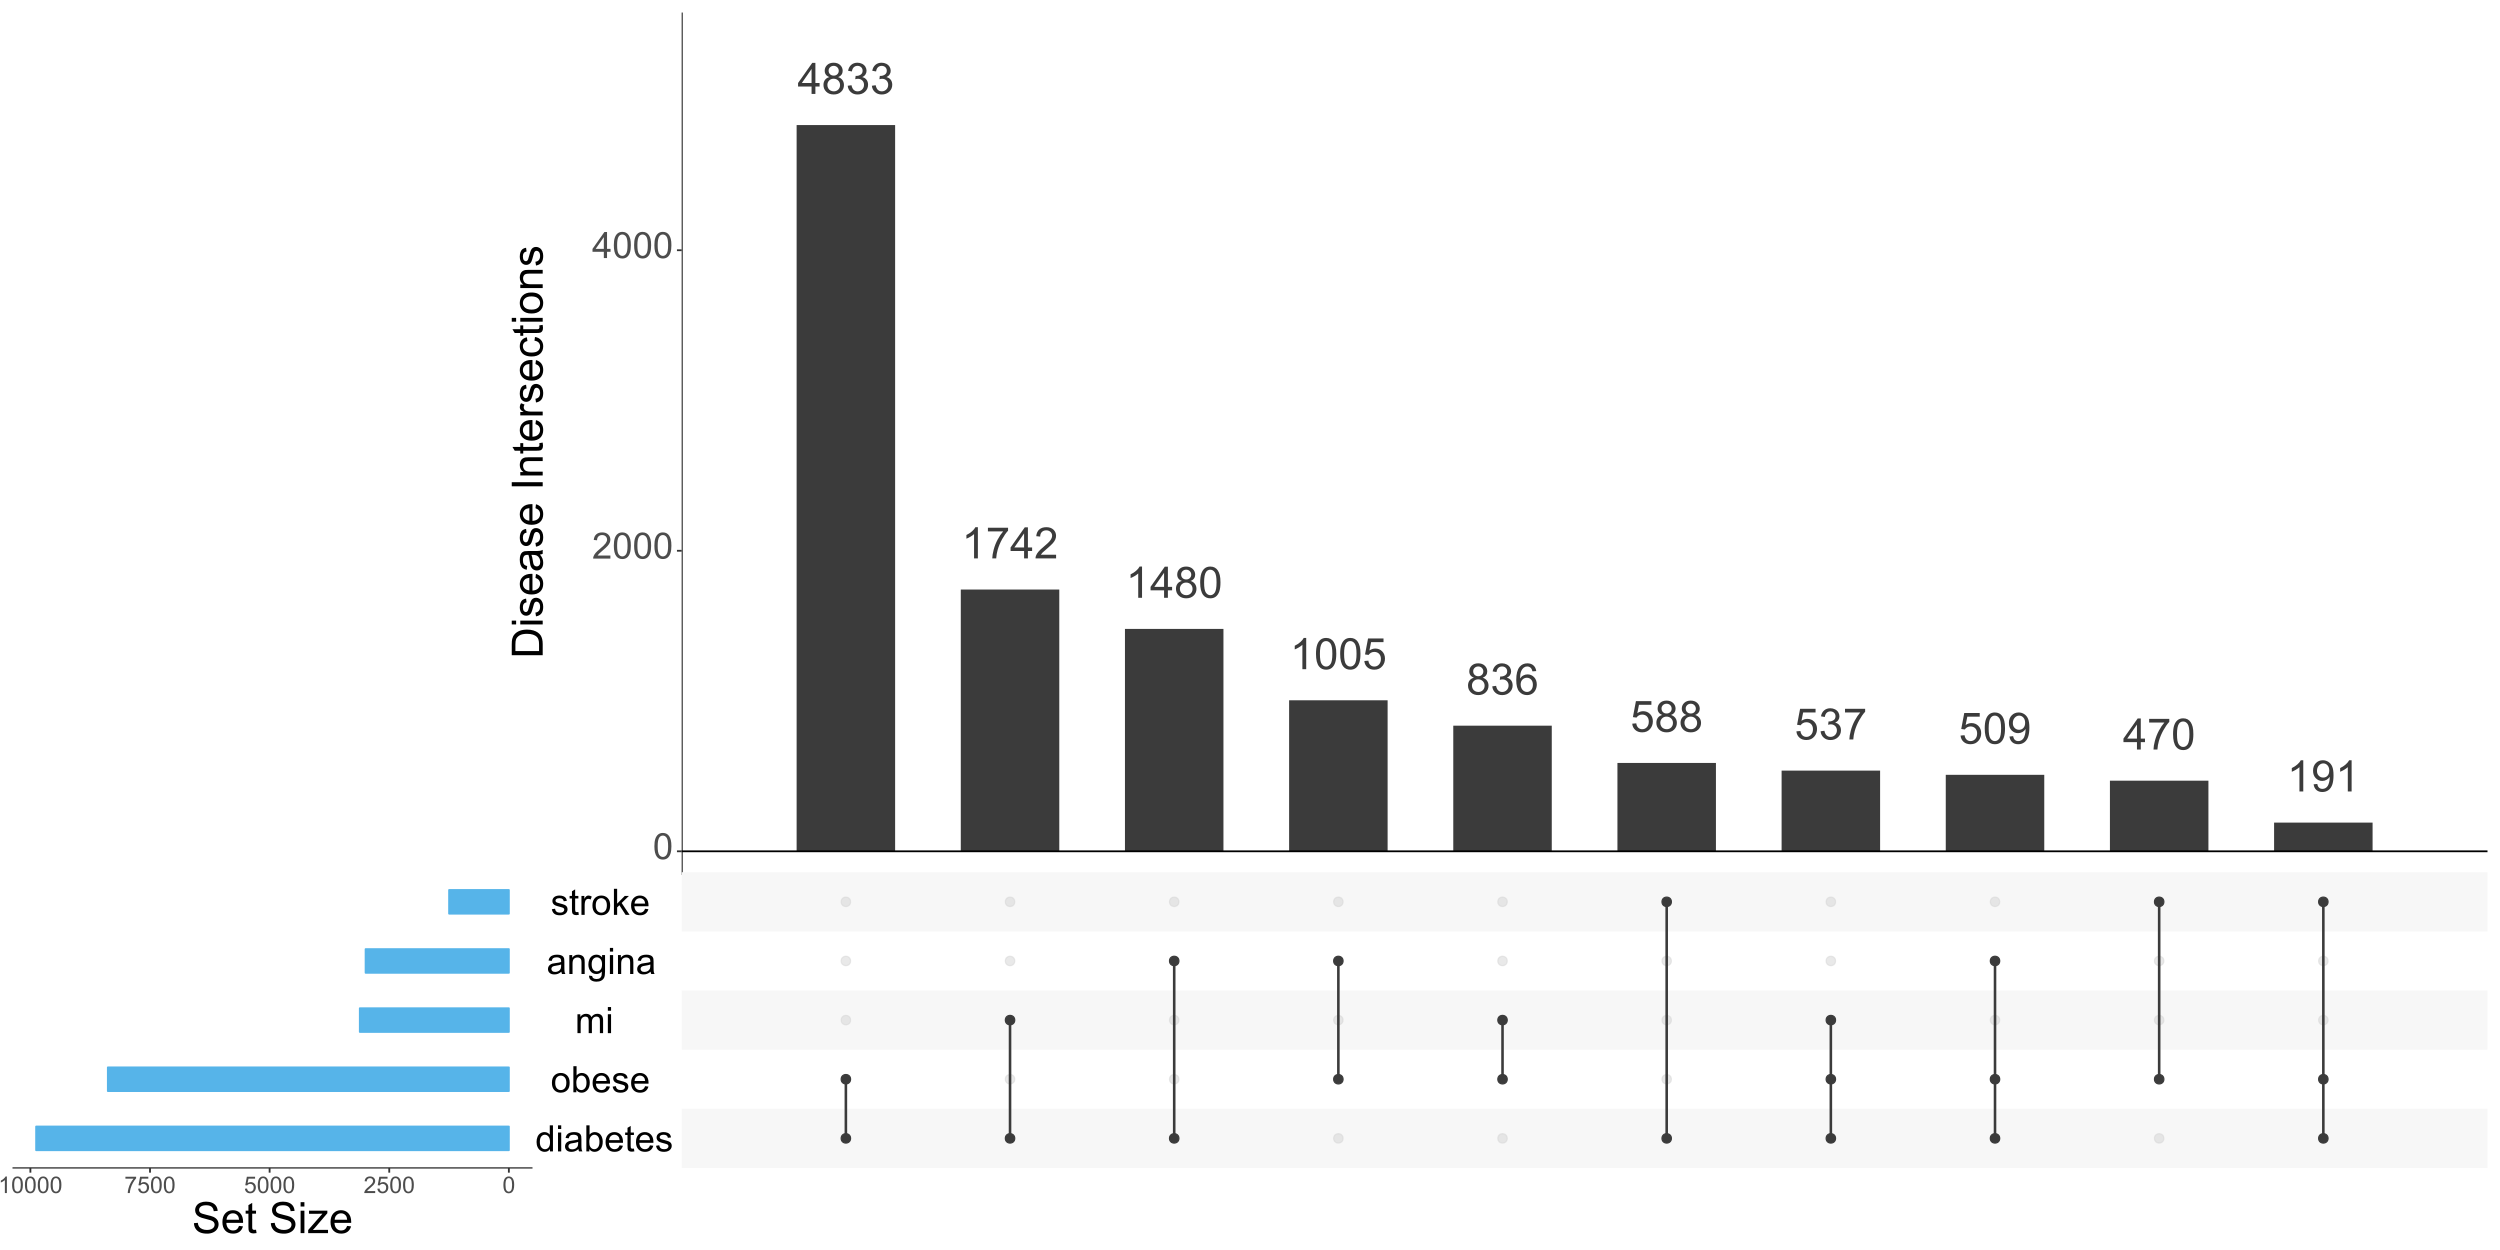 <?xml version="1.0" encoding="UTF-8"?>
<svg xmlns="http://www.w3.org/2000/svg" xmlns:xlink="http://www.w3.org/1999/xlink" width="1440pt" height="720pt" viewBox="0 0 1440 720" version="1.1">
<defs>
<g>
<symbol overflow="visible" id="glyph0-0">
<path style="stroke:none;" d="M 3.129 0 L 3.129 -15.648 L 15.648 -15.648 L 15.648 0 Z M 3.52 -0.391 L 15.258 -0.391 L 15.258 -15.258 L 3.52 -15.258 Z M 3.52 -0.391 "/>
</symbol>
<symbol overflow="visible" id="glyph0-1">
<path style="stroke:none;" d="M 8.094 0 L 8.094 -4.293 L 0.316 -4.293 L 0.316 -6.309 L 8.496 -17.922 L 10.293 -17.922 L 10.293 -6.309 L 12.715 -6.309 L 12.715 -4.293 L 10.293 -4.293 L 10.293 0 Z M 8.094 -6.309 L 8.094 -14.391 L 2.48 -6.309 Z M 8.094 -6.309 "/>
</symbol>
<symbol overflow="visible" id="glyph0-2">
<path style="stroke:none;" d="M 4.426 -9.719 C 3.508 -10.051 2.832 -10.527 2.395 -11.148 C 1.953 -11.766 1.734 -12.508 1.734 -13.375 C 1.734 -14.676 2.203 -15.773 3.141 -16.664 C 4.078 -17.551 5.324 -17.992 6.883 -17.996 C 8.445 -17.992 9.703 -17.539 10.66 -16.633 C 11.609 -15.723 12.086 -14.617 12.09 -13.312 C 12.086 -12.48 11.867 -11.758 11.434 -11.145 C 10.996 -10.527 10.336 -10.051 9.449 -9.719 C 10.547 -9.355 11.383 -8.777 11.961 -7.98 C 12.531 -7.184 12.82 -6.23 12.824 -5.121 C 12.82 -3.59 12.277 -2.301 11.199 -1.258 C 10.113 -0.215 8.688 0.305 6.918 0.305 C 5.148 0.305 3.723 -0.219 2.641 -1.266 C 1.555 -2.312 1.012 -3.617 1.016 -5.184 C 1.012 -6.348 1.309 -7.324 1.902 -8.113 C 2.492 -8.898 3.332 -9.434 4.426 -9.719 Z M 3.984 -13.449 C 3.984 -12.598 4.258 -11.906 4.805 -11.367 C 5.352 -10.828 6.059 -10.559 6.934 -10.562 C 7.777 -10.559 8.473 -10.824 9.016 -11.363 C 9.555 -11.895 9.824 -12.551 9.828 -13.324 C 9.824 -14.129 9.547 -14.805 8.992 -15.359 C 8.434 -15.906 7.738 -16.184 6.906 -16.188 C 6.066 -16.184 5.371 -15.914 4.816 -15.379 C 4.262 -14.84 3.984 -14.195 3.984 -13.449 Z M 3.277 -5.172 C 3.273 -4.543 3.422 -3.934 3.723 -3.348 C 4.016 -2.758 4.457 -2.305 5.047 -1.984 C 5.633 -1.66 6.266 -1.5 6.945 -1.504 C 7.992 -1.5 8.859 -1.84 9.547 -2.52 C 10.227 -3.195 10.57 -4.055 10.574 -5.098 C 10.57 -6.156 10.219 -7.031 9.516 -7.727 C 8.812 -8.418 7.93 -8.766 6.871 -8.766 C 5.832 -8.766 4.973 -8.422 4.297 -7.738 C 3.613 -7.051 3.273 -6.195 3.277 -5.172 Z M 3.277 -5.172 "/>
</symbol>
<symbol overflow="visible" id="glyph0-3">
<path style="stroke:none;" d="M 1.051 -4.73 L 3.254 -5.023 C 3.504 -3.773 3.934 -2.875 4.543 -2.328 C 5.145 -1.773 5.887 -1.5 6.762 -1.504 C 7.793 -1.5 8.664 -1.859 9.383 -2.578 C 10.094 -3.297 10.453 -4.184 10.453 -5.246 C 10.453 -6.254 10.121 -7.09 9.461 -7.746 C 8.801 -8.402 7.961 -8.73 6.945 -8.73 C 6.523 -8.73 6.008 -8.648 5.391 -8.484 L 5.637 -10.418 C 5.781 -10.398 5.898 -10.387 5.992 -10.391 C 6.926 -10.387 7.77 -10.633 8.52 -11.125 C 9.27 -11.613 9.645 -12.367 9.645 -13.387 C 9.645 -14.191 9.371 -14.859 8.824 -15.391 C 8.277 -15.918 7.57 -16.184 6.711 -16.188 C 5.852 -16.184 5.141 -15.914 4.57 -15.379 C 4 -14.84 3.633 -14.035 3.473 -12.961 L 1.27 -13.352 C 1.539 -14.824 2.152 -15.965 3.105 -16.777 C 4.059 -17.586 5.242 -17.992 6.664 -17.996 C 7.637 -17.992 8.539 -17.785 9.363 -17.367 C 10.188 -16.945 10.816 -16.371 11.254 -15.648 C 11.688 -14.922 11.906 -14.152 11.906 -13.34 C 11.906 -12.562 11.695 -11.855 11.281 -11.223 C 10.863 -10.582 10.25 -10.078 9.438 -9.707 C 10.496 -9.461 11.32 -8.953 11.906 -8.184 C 12.492 -7.414 12.785 -6.449 12.789 -5.293 C 12.785 -3.723 12.215 -2.398 11.074 -1.312 C 9.934 -0.227 8.492 0.316 6.75 0.316 C 5.176 0.316 3.867 -0.148 2.828 -1.086 C 1.785 -2.02 1.191 -3.234 1.051 -4.73 Z M 1.051 -4.73 "/>
</symbol>
<symbol overflow="visible" id="glyph0-4">
<path style="stroke:none;" d="M 9.328 0 L 7.129 0 L 7.129 -14.023 C 6.594 -13.516 5.898 -13.012 5.043 -12.508 C 4.18 -12 3.406 -11.621 2.727 -11.371 L 2.727 -13.496 C 3.953 -14.074 5.031 -14.777 5.953 -15.602 C 6.875 -16.422 7.527 -17.219 7.91 -17.996 L 9.328 -17.996 Z M 9.328 0 "/>
</symbol>
<symbol overflow="visible" id="glyph0-5">
<path style="stroke:none;" d="M 1.188 -15.574 L 1.188 -17.691 L 12.789 -17.691 L 12.789 -15.98 C 11.645 -14.762 10.512 -13.148 9.395 -11.137 C 8.27 -9.121 7.406 -7.051 6.797 -4.926 C 6.355 -3.422 6.074 -1.781 5.953 0 L 3.691 0 C 3.715 -1.406 3.992 -3.109 4.523 -5.109 C 5.051 -7.105 5.809 -9.031 6.801 -10.887 C 7.789 -12.738 8.844 -14.301 9.965 -15.574 Z M 1.188 -15.574 "/>
</symbol>
<symbol overflow="visible" id="glyph0-6">
<path style="stroke:none;" d="M 12.605 -2.113 L 12.605 0 L 0.758 0 C 0.738 -0.527 0.824 -1.035 1.016 -1.527 C 1.312 -2.332 1.797 -3.125 2.465 -3.91 C 3.125 -4.691 4.086 -5.598 5.344 -6.625 C 7.289 -8.223 8.605 -9.488 9.293 -10.422 C 9.977 -11.355 10.316 -12.238 10.32 -13.07 C 10.316 -13.941 10.004 -14.676 9.383 -15.277 C 8.758 -15.871 7.945 -16.172 6.945 -16.176 C 5.883 -16.172 5.035 -15.852 4.402 -15.219 C 3.762 -14.578 3.441 -13.699 3.434 -12.582 L 1.172 -12.812 C 1.328 -14.496 1.91 -15.781 2.922 -16.668 C 3.93 -17.551 5.285 -17.992 6.992 -17.996 C 8.711 -17.992 10.074 -17.516 11.078 -16.566 C 12.078 -15.609 12.578 -14.43 12.582 -13.02 C 12.578 -12.301 12.434 -11.594 12.141 -10.906 C 11.844 -10.211 11.355 -9.48 10.68 -8.715 C 9.996 -7.945 8.863 -6.895 7.285 -5.562 C 5.961 -4.449 5.113 -3.699 4.742 -3.305 C 4.363 -2.91 4.055 -2.512 3.812 -2.113 Z M 12.605 -2.113 "/>
</symbol>
<symbol overflow="visible" id="glyph0-7">
<path style="stroke:none;" d="M 1.039 -8.84 C 1.035 -10.957 1.254 -12.664 1.691 -13.957 C 2.125 -15.246 2.773 -16.242 3.637 -16.945 C 4.492 -17.645 5.574 -17.992 6.883 -17.996 C 7.84 -17.992 8.684 -17.801 9.414 -17.414 C 10.137 -17.027 10.734 -16.469 11.211 -15.742 C 11.68 -15.012 12.051 -14.121 12.324 -13.074 C 12.59 -12.023 12.727 -10.613 12.727 -8.84 C 12.727 -6.734 12.508 -5.035 12.078 -3.746 C 11.641 -2.449 10.996 -1.453 10.141 -0.75 C 9.277 -0.047 8.191 0.305 6.883 0.305 C 5.152 0.305 3.797 -0.312 2.812 -1.551 C 1.629 -3.039 1.035 -5.469 1.039 -8.84 Z M 3.301 -8.84 C 3.297 -5.895 3.641 -3.938 4.332 -2.965 C 5.02 -1.988 5.871 -1.5 6.883 -1.504 C 7.891 -1.5 8.738 -1.988 9.43 -2.969 C 10.117 -3.945 10.465 -5.902 10.465 -8.84 C 10.465 -11.789 10.117 -13.75 9.43 -14.719 C 8.738 -15.688 7.883 -16.172 6.859 -16.176 C 5.848 -16.172 5.039 -15.742 4.438 -14.891 C 3.676 -13.797 3.297 -11.781 3.301 -8.84 Z M 3.301 -8.84 "/>
</symbol>
<symbol overflow="visible" id="glyph0-8">
<path style="stroke:none;" d="M 1.039 -4.695 L 3.352 -4.891 C 3.52 -3.762 3.914 -2.914 4.539 -2.352 C 5.16 -1.781 5.914 -1.5 6.797 -1.504 C 7.855 -1.5 8.75 -1.898 9.484 -2.699 C 10.215 -3.496 10.582 -4.555 10.586 -5.879 C 10.582 -7.129 10.23 -8.121 9.527 -8.852 C 8.824 -9.574 7.902 -9.938 6.762 -9.941 C 6.051 -9.938 5.41 -9.777 4.84 -9.457 C 4.27 -9.133 3.82 -8.715 3.496 -8.203 L 1.43 -8.473 L 3.168 -17.68 L 12.078 -17.68 L 12.078 -15.574 L 4.926 -15.574 L 3.961 -10.758 C 5.035 -11.508 6.164 -11.883 7.348 -11.883 C 8.91 -11.883 10.23 -11.34 11.309 -10.258 C 12.383 -9.172 12.918 -7.777 12.922 -6.078 C 12.918 -4.453 12.445 -3.051 11.504 -1.871 C 10.352 -0.418 8.785 0.305 6.797 0.305 C 5.164 0.305 3.832 -0.148 2.805 -1.062 C 1.77 -1.973 1.18 -3.184 1.039 -4.695 Z M 1.039 -4.695 "/>
</symbol>
<symbol overflow="visible" id="glyph0-9">
<path style="stroke:none;" d="M 12.457 -13.535 L 10.27 -13.363 C 10.07 -14.227 9.793 -14.855 9.438 -15.246 C 8.84 -15.871 8.105 -16.184 7.238 -16.188 C 6.535 -16.184 5.922 -15.988 5.391 -15.602 C 4.695 -15.094 4.148 -14.355 3.75 -13.387 C 3.352 -12.414 3.145 -11.031 3.129 -9.242 C 3.66 -10.047 4.309 -10.648 5.074 -11.039 C 5.84 -11.43 6.641 -11.625 7.48 -11.625 C 8.945 -11.625 10.195 -11.082 11.23 -10.004 C 12.258 -8.922 12.773 -7.527 12.777 -5.82 C 12.773 -4.691 12.531 -3.648 12.047 -2.684 C 11.562 -1.715 10.895 -0.973 10.047 -0.465 C 9.199 0.051 8.238 0.305 7.164 0.305 C 5.328 0.305 3.832 -0.367 2.676 -1.719 C 1.516 -3.062 0.938 -5.285 0.941 -8.387 C 0.938 -11.848 1.578 -14.367 2.859 -15.941 C 3.977 -17.309 5.48 -17.992 7.371 -17.996 C 8.781 -17.992 9.934 -17.598 10.836 -16.809 C 11.734 -16.016 12.277 -14.926 12.457 -13.535 Z M 3.473 -5.809 C 3.469 -5.047 3.629 -4.324 3.953 -3.633 C 4.273 -2.938 4.723 -2.406 5.305 -2.047 C 5.883 -1.68 6.492 -1.5 7.129 -1.504 C 8.055 -1.5 8.852 -1.875 9.523 -2.629 C 10.188 -3.375 10.523 -4.395 10.527 -5.684 C 10.523 -6.922 10.191 -7.898 9.535 -8.613 C 8.871 -9.324 8.043 -9.68 7.043 -9.684 C 6.047 -9.68 5.203 -9.324 4.512 -8.613 C 3.816 -7.898 3.469 -6.961 3.473 -5.809 Z M 3.473 -5.809 "/>
</symbol>
<symbol overflow="visible" id="glyph0-10">
<path style="stroke:none;" d="M 1.371 -4.145 L 3.484 -4.34 C 3.66 -3.344 4.004 -2.621 4.512 -2.176 C 5.016 -1.723 5.664 -1.5 6.457 -1.504 C 7.129 -1.5 7.719 -1.656 8.234 -1.969 C 8.742 -2.277 9.16 -2.688 9.488 -3.207 C 9.809 -3.723 10.082 -4.422 10.305 -5.305 C 10.523 -6.18 10.633 -7.078 10.637 -7.996 C 10.633 -8.09 10.629 -8.238 10.625 -8.438 C 10.18 -7.734 9.578 -7.164 8.82 -6.73 C 8.055 -6.293 7.23 -6.074 6.344 -6.078 C 4.859 -6.074 3.605 -6.613 2.578 -7.691 C 1.551 -8.766 1.035 -10.184 1.039 -11.945 C 1.035 -13.762 1.57 -15.223 2.645 -16.332 C 3.715 -17.438 5.059 -17.992 6.676 -17.996 C 7.836 -17.992 8.902 -17.68 9.871 -17.055 C 10.836 -16.426 11.57 -15.531 12.07 -14.371 C 12.57 -13.207 12.82 -11.527 12.824 -9.328 C 12.82 -7.039 12.57 -5.215 12.078 -3.855 C 11.578 -2.496 10.84 -1.461 9.859 -0.758 C 8.875 -0.047 7.723 0.305 6.406 0.305 C 5 0.305 3.855 -0.082 2.969 -0.863 C 2.078 -1.637 1.547 -2.73 1.371 -4.145 Z M 10.379 -12.055 C 10.375 -13.312 10.039 -14.316 9.371 -15.062 C 8.695 -15.801 7.887 -16.172 6.945 -16.176 C 5.961 -16.172 5.109 -15.773 4.387 -14.977 C 3.66 -14.176 3.297 -13.141 3.301 -11.871 C 3.297 -10.73 3.641 -9.801 4.332 -9.09 C 5.02 -8.371 5.871 -8.016 6.883 -8.02 C 7.898 -8.016 8.734 -8.371 9.395 -9.09 C 10.047 -9.801 10.375 -10.789 10.379 -12.055 Z M 10.379 -12.055 "/>
</symbol>
<symbol overflow="visible" id="glyph1-0">
<path style="stroke:none;" d="M 2.625 0 L 2.625 -13.125 L 13.125 -13.125 L 13.125 0 Z M 2.953 -0.328 L 12.797 -0.328 L 12.797 -12.797 L 2.953 -12.797 Z M 2.953 -0.328 "/>
</symbol>
<symbol overflow="visible" id="glyph1-1">
<path style="stroke:none;" d="M 0.871 -7.414 C 0.867 -9.188 1.051 -10.617 1.418 -11.703 C 1.785 -12.781 2.328 -13.617 3.051 -14.211 C 3.77 -14.797 4.676 -15.094 5.773 -15.094 C 6.578 -15.094 7.285 -14.93 7.895 -14.605 C 8.5 -14.281 9.004 -13.812 9.402 -13.203 C 9.797 -12.586 10.109 -11.84 10.336 -10.965 C 10.562 -10.082 10.676 -8.898 10.676 -7.414 C 10.676 -5.648 10.492 -4.227 10.129 -3.141 C 9.766 -2.055 9.223 -1.215 8.504 -0.629 C 7.777 -0.035 6.867 0.258 5.773 0.258 C 4.32 0.258 3.184 -0.262 2.359 -1.301 C 1.363 -2.551 0.867 -4.586 0.871 -7.414 Z M 2.77 -7.414 C 2.766 -4.941 3.055 -3.301 3.633 -2.484 C 4.211 -1.668 4.922 -1.258 5.773 -1.262 C 6.617 -1.258 7.332 -1.668 7.91 -2.492 C 8.488 -3.309 8.777 -4.949 8.777 -7.414 C 8.777 -9.883 8.488 -11.527 7.91 -12.344 C 7.332 -13.156 6.613 -13.562 5.754 -13.566 C 4.902 -13.562 4.223 -13.203 3.723 -12.488 C 3.082 -11.57 2.766 -9.879 2.77 -7.414 Z M 2.77 -7.414 "/>
</symbol>
<symbol overflow="visible" id="glyph1-2">
<path style="stroke:none;" d="M 10.57 -1.773 L 10.57 0 L 0.637 0 C 0.621 -0.445 0.691 -0.871 0.852 -1.281 C 1.102 -1.957 1.508 -2.625 2.066 -3.281 C 2.621 -3.938 3.426 -4.695 4.48 -5.559 C 6.109 -6.895 7.215 -7.953 7.793 -8.738 C 8.367 -9.52 8.652 -10.262 8.656 -10.961 C 8.652 -11.691 8.391 -12.309 7.871 -12.812 C 7.344 -13.312 6.664 -13.562 5.824 -13.566 C 4.934 -13.562 4.223 -13.297 3.691 -12.766 C 3.156 -12.23 2.887 -11.492 2.883 -10.551 L 0.984 -10.746 C 1.113 -12.16 1.602 -13.238 2.449 -13.98 C 3.297 -14.723 4.434 -15.094 5.867 -15.094 C 7.305 -15.094 8.445 -14.691 9.289 -13.895 C 10.125 -13.09 10.547 -12.102 10.551 -10.922 C 10.547 -10.32 10.422 -9.727 10.18 -9.145 C 9.93 -8.562 9.523 -7.949 8.957 -7.309 C 8.383 -6.664 7.434 -5.785 6.109 -4.664 C 5 -3.734 4.289 -3.102 3.977 -2.773 C 3.66 -2.438 3.402 -2.105 3.199 -1.773 Z M 10.57 -1.773 "/>
</symbol>
<symbol overflow="visible" id="glyph1-3">
<path style="stroke:none;" d="M 6.789 0 L 6.789 -3.598 L 0.266 -3.598 L 0.266 -5.289 L 7.125 -15.031 L 8.633 -15.031 L 8.633 -5.289 L 10.664 -5.289 L 10.664 -3.598 L 8.633 -3.598 L 8.633 0 Z M 6.789 -5.289 L 6.789 -12.07 L 2.082 -5.289 Z M 6.789 -5.289 "/>
</symbol>
<symbol overflow="visible" id="glyph1-4">
<path style="stroke:none;" d="M 8.449 0 L 8.449 -1.375 C 7.758 -0.293 6.742 0.246 5.402 0.246 C 4.535 0.246 3.734 0.008 3.008 -0.469 C 2.277 -0.945 1.715 -1.613 1.316 -2.473 C 0.914 -3.332 0.715 -4.316 0.719 -5.434 C 0.715 -6.52 0.895 -7.508 1.262 -8.391 C 1.621 -9.273 2.164 -9.949 2.891 -10.426 C 3.609 -10.895 4.422 -11.133 5.32 -11.137 C 5.977 -11.133 6.559 -10.992 7.074 -10.719 C 7.582 -10.438 8 -10.078 8.328 -9.641 L 8.328 -15.031 L 10.16 -15.031 L 10.16 0 Z M 2.613 -5.434 C 2.613 -4.035 2.906 -2.996 3.496 -2.309 C 4.082 -1.617 4.777 -1.27 5.578 -1.273 C 6.383 -1.27 7.066 -1.602 7.633 -2.262 C 8.195 -2.918 8.477 -3.922 8.48 -5.281 C 8.477 -6.766 8.191 -7.859 7.617 -8.562 C 7.043 -9.258 6.336 -9.609 5.496 -9.609 C 4.676 -9.609 3.988 -9.273 3.438 -8.602 C 2.887 -7.93 2.613 -6.871 2.613 -5.434 Z M 2.613 -5.434 "/>
</symbol>
<symbol overflow="visible" id="glyph1-5">
<path style="stroke:none;" d="M 1.395 -12.91 L 1.395 -15.031 L 3.242 -15.031 L 3.242 -12.91 Z M 1.395 0 L 1.395 -10.891 L 3.242 -10.891 L 3.242 0 Z M 1.395 0 "/>
</symbol>
<symbol overflow="visible" id="glyph1-6">
<path style="stroke:none;" d="M 8.492 -1.344 C 7.805 -0.758 7.148 -0.348 6.516 -0.113 C 5.883 0.129 5.203 0.246 4.48 0.246 C 3.281 0.246 2.363 -0.043 1.723 -0.629 C 1.078 -1.211 0.754 -1.961 0.758 -2.871 C 0.754 -3.402 0.875 -3.887 1.121 -4.332 C 1.363 -4.77 1.684 -5.125 2.074 -5.391 C 2.465 -5.656 2.906 -5.859 3.406 -6 C 3.766 -6.094 4.312 -6.184 5.047 -6.273 C 6.531 -6.449 7.629 -6.66 8.336 -6.91 C 8.34 -7.16 8.344 -7.324 8.348 -7.395 C 8.344 -8.145 8.168 -8.672 7.824 -8.984 C 7.348 -9.398 6.648 -9.609 5.723 -9.609 C 4.852 -9.609 4.211 -9.457 3.797 -9.152 C 3.383 -8.848 3.078 -8.309 2.883 -7.535 L 1.078 -7.781 C 1.242 -8.555 1.512 -9.176 1.887 -9.652 C 2.262 -10.125 2.805 -10.492 3.516 -10.75 C 4.227 -11.004 5.051 -11.133 5.988 -11.137 C 6.918 -11.133 7.672 -11.023 8.254 -10.809 C 8.832 -10.586 9.258 -10.309 9.535 -9.98 C 9.805 -9.645 9.996 -9.227 10.109 -8.727 C 10.168 -8.406 10.199 -7.84 10.203 -7.023 L 10.203 -4.562 C 10.199 -2.844 10.238 -1.758 10.32 -1.305 C 10.395 -0.848 10.551 -0.414 10.789 0 L 8.859 0 C 8.664 -0.383 8.539 -0.828 8.492 -1.344 Z M 8.336 -5.465 C 7.664 -5.188 6.66 -4.957 5.32 -4.77 C 4.562 -4.66 4.023 -4.535 3.711 -4.398 C 3.395 -4.262 3.152 -4.062 2.984 -3.801 C 2.809 -3.535 2.723 -3.242 2.727 -2.922 C 2.723 -2.426 2.91 -2.016 3.285 -1.691 C 3.656 -1.359 4.203 -1.195 4.922 -1.199 C 5.633 -1.195 6.262 -1.352 6.816 -1.664 C 7.367 -1.977 7.777 -2.402 8.039 -2.941 C 8.234 -3.359 8.332 -3.973 8.336 -4.789 Z M 8.336 -5.465 "/>
</symbol>
<symbol overflow="visible" id="glyph1-7">
<path style="stroke:none;" d="M 3.086 0 L 1.375 0 L 1.375 -15.031 L 3.219 -15.031 L 3.219 -9.668 C 3.996 -10.645 4.992 -11.133 6.203 -11.137 C 6.871 -11.133 7.504 -10.996 8.105 -10.73 C 8.699 -10.457 9.191 -10.078 9.582 -9.59 C 9.965 -9.102 10.27 -8.512 10.488 -7.824 C 10.707 -7.129 10.816 -6.391 10.816 -5.609 C 10.816 -3.738 10.355 -2.297 9.434 -1.281 C 8.512 -0.262 7.402 0.246 6.109 0.246 C 4.824 0.246 3.816 -0.289 3.086 -1.363 Z M 3.066 -5.527 C 3.062 -4.219 3.242 -3.277 3.598 -2.695 C 4.176 -1.746 4.961 -1.27 5.957 -1.273 C 6.762 -1.27 7.457 -1.621 8.047 -2.324 C 8.633 -3.023 8.93 -4.066 8.93 -5.453 C 8.93 -6.871 8.645 -7.922 8.082 -8.602 C 7.516 -9.277 6.836 -9.613 6.039 -9.617 C 5.23 -9.613 4.531 -9.266 3.945 -8.566 C 3.355 -7.863 3.062 -6.848 3.066 -5.527 Z M 3.066 -5.527 "/>
</symbol>
<symbol overflow="visible" id="glyph1-8">
<path style="stroke:none;" d="M 8.84 -3.508 L 10.746 -3.27 C 10.445 -2.156 9.887 -1.289 9.074 -0.676 C 8.258 -0.059 7.219 0.246 5.957 0.246 C 4.363 0.246 3.102 -0.242 2.168 -1.223 C 1.234 -2.203 0.766 -3.578 0.77 -5.352 C 0.766 -7.18 1.238 -8.602 2.184 -9.617 C 3.125 -10.625 4.348 -11.133 5.855 -11.137 C 7.309 -11.133 8.5 -10.637 9.422 -9.648 C 10.344 -8.656 10.805 -7.262 10.809 -5.465 C 10.805 -5.352 10.801 -5.188 10.797 -4.973 L 2.676 -4.973 C 2.742 -3.773 3.082 -2.859 3.691 -2.227 C 4.301 -1.59 5.059 -1.27 5.969 -1.273 C 6.645 -1.27 7.223 -1.449 7.699 -1.805 C 8.176 -2.156 8.555 -2.723 8.84 -3.508 Z M 2.777 -6.492 L 8.859 -6.492 C 8.773 -7.406 8.539 -8.09 8.164 -8.551 C 7.57 -9.258 6.809 -9.613 5.875 -9.617 C 5.027 -9.613 4.316 -9.332 3.738 -8.766 C 3.16 -8.195 2.84 -7.438 2.777 -6.492 Z M 2.777 -6.492 "/>
</symbol>
<symbol overflow="visible" id="glyph1-9">
<path style="stroke:none;" d="M 5.414 -1.652 L 5.68 -0.02 C 5.156 0.09 4.691 0.141 4.285 0.145 C 3.613 0.141 3.094 0.039 2.727 -0.172 C 2.352 -0.383 2.094 -0.664 1.945 -1.008 C 1.797 -1.352 1.723 -2.078 1.723 -3.188 L 1.723 -9.453 L 0.367 -9.453 L 0.367 -10.891 L 1.723 -10.891 L 1.723 -13.586 L 3.559 -14.695 L 3.559 -10.891 L 5.414 -10.891 L 5.414 -9.453 L 3.559 -9.453 L 3.559 -3.086 C 3.555 -2.559 3.59 -2.219 3.656 -2.07 C 3.719 -1.914 3.824 -1.797 3.973 -1.711 C 4.121 -1.621 4.332 -1.574 4.605 -1.578 C 4.809 -1.574 5.078 -1.602 5.414 -1.652 Z M 5.414 -1.652 "/>
</symbol>
<symbol overflow="visible" id="glyph1-10">
<path style="stroke:none;" d="M 0.645 -3.25 L 2.473 -3.539 C 2.574 -2.805 2.859 -2.242 3.328 -1.855 C 3.797 -1.465 4.449 -1.27 5.289 -1.273 C 6.137 -1.27 6.766 -1.441 7.176 -1.789 C 7.586 -2.133 7.793 -2.539 7.793 -3.004 C 7.793 -3.418 7.609 -3.746 7.25 -3.988 C 6.992 -4.148 6.363 -4.355 5.363 -4.613 C 4.004 -4.949 3.066 -5.246 2.547 -5.5 C 2.023 -5.746 1.629 -6.09 1.359 -6.535 C 1.086 -6.973 0.949 -7.461 0.953 -8 C 0.949 -8.48 1.059 -8.93 1.285 -9.348 C 1.504 -9.758 1.809 -10.102 2.195 -10.375 C 2.48 -10.586 2.871 -10.766 3.367 -10.914 C 3.863 -11.059 4.395 -11.133 4.961 -11.137 C 5.816 -11.133 6.566 -11.008 7.215 -10.766 C 7.855 -10.516 8.332 -10.184 8.645 -9.766 C 8.949 -9.344 9.164 -8.781 9.281 -8.078 L 7.477 -7.836 C 7.391 -8.391 7.152 -8.828 6.762 -9.145 C 6.367 -9.457 5.812 -9.613 5.098 -9.617 C 4.246 -9.613 3.641 -9.473 3.281 -9.195 C 2.918 -8.914 2.734 -8.59 2.738 -8.215 C 2.734 -7.973 2.812 -7.754 2.965 -7.566 C 3.113 -7.363 3.348 -7.199 3.672 -7.074 C 3.855 -7.004 4.398 -6.848 5.301 -6.602 C 6.602 -6.254 7.512 -5.969 8.031 -5.746 C 8.547 -5.523 8.953 -5.199 9.25 -4.777 C 9.543 -4.348 9.691 -3.824 9.691 -3.199 C 9.691 -2.582 9.512 -2 9.152 -1.461 C 8.793 -0.914 8.273 -0.496 7.598 -0.199 C 6.918 0.098 6.152 0.246 5.301 0.246 C 3.883 0.246 2.805 -0.047 2.066 -0.633 C 1.32 -1.219 0.848 -2.09 0.645 -3.25 Z M 0.645 -3.25 "/>
</symbol>
<symbol overflow="visible" id="glyph1-11">
<path style="stroke:none;" d="M 0.695 -5.445 C 0.691 -7.457 1.254 -8.953 2.379 -9.926 C 3.316 -10.73 4.457 -11.133 5.805 -11.137 C 7.301 -11.133 8.523 -10.641 9.473 -9.664 C 10.422 -8.68 10.898 -7.324 10.898 -5.598 C 10.898 -4.191 10.688 -3.09 10.27 -2.289 C 9.848 -1.484 9.234 -0.859 8.434 -0.418 C 7.629 0.027 6.754 0.246 5.805 0.246 C 4.277 0.246 3.043 -0.242 2.105 -1.219 C 1.16 -2.195 0.691 -3.602 0.695 -5.445 Z M 2.594 -5.445 C 2.59 -4.047 2.895 -3.004 3.504 -2.312 C 4.113 -1.617 4.879 -1.27 5.805 -1.273 C 6.719 -1.27 7.48 -1.617 8.09 -2.316 C 8.695 -3.012 9 -4.078 9.004 -5.508 C 9 -6.852 8.695 -7.871 8.086 -8.566 C 7.473 -9.262 6.711 -9.609 5.805 -9.609 C 4.879 -9.609 4.113 -9.262 3.504 -8.57 C 2.895 -7.879 2.59 -6.836 2.594 -5.445 Z M 2.594 -5.445 "/>
</symbol>
<symbol overflow="visible" id="glyph1-12">
<path style="stroke:none;" d="M 1.383 0 L 1.383 -10.891 L 3.035 -10.891 L 3.035 -9.363 C 3.375 -9.895 3.828 -10.32 4.398 -10.648 C 4.965 -10.969 5.609 -11.133 6.336 -11.137 C 7.141 -11.133 7.805 -10.965 8.32 -10.633 C 8.836 -10.297 9.199 -9.828 9.414 -9.227 C 10.27 -10.496 11.391 -11.133 12.777 -11.137 C 13.855 -11.133 14.688 -10.832 15.27 -10.238 C 15.848 -9.637 16.137 -8.719 16.141 -7.477 L 16.141 0 L 14.305 0 L 14.305 -6.859 C 14.301 -7.598 14.242 -8.129 14.125 -8.453 C 14.004 -8.777 13.785 -9.039 13.473 -9.238 C 13.152 -9.434 12.785 -9.531 12.367 -9.535 C 11.598 -9.531 10.961 -9.277 10.457 -8.77 C 9.949 -8.258 9.695 -7.445 9.699 -6.328 L 9.699 0 L 7.855 0 L 7.855 -7.074 C 7.852 -7.891 7.699 -8.508 7.402 -8.918 C 7.098 -9.328 6.605 -9.531 5.926 -9.535 C 5.402 -9.531 4.922 -9.395 4.484 -9.125 C 4.039 -8.848 3.723 -8.449 3.527 -7.926 C 3.328 -7.398 3.227 -6.641 3.23 -5.648 L 3.23 0 Z M 1.383 0 "/>
</symbol>
<symbol overflow="visible" id="glyph1-13">
<path style="stroke:none;" d="M 1.383 0 L 1.383 -10.891 L 3.047 -10.891 L 3.047 -9.34 C 3.844 -10.535 4.996 -11.133 6.512 -11.137 C 7.164 -11.133 7.77 -11.016 8.32 -10.781 C 8.871 -10.547 9.281 -10.238 9.559 -9.855 C 9.828 -9.473 10.02 -9.016 10.133 -8.492 C 10.195 -8.145 10.23 -7.547 10.234 -6.695 L 10.234 0 L 8.387 0 L 8.387 -6.625 C 8.383 -7.371 8.312 -7.934 8.172 -8.309 C 8.027 -8.684 7.773 -8.98 7.406 -9.203 C 7.039 -9.422 6.609 -9.531 6.121 -9.535 C 5.332 -9.531 4.652 -9.281 4.086 -8.785 C 3.512 -8.285 3.227 -7.34 3.23 -5.945 L 3.23 0 Z M 1.383 0 "/>
</symbol>
<symbol overflow="visible" id="glyph1-14">
<path style="stroke:none;" d="M 1.047 0.902 L 2.84 1.168 C 2.914 1.719 3.121 2.125 3.465 2.379 C 3.918 2.719 4.547 2.887 5.344 2.891 C 6.195 2.887 6.852 2.719 7.32 2.379 C 7.781 2.035 8.098 1.555 8.266 0.945 C 8.355 0.562 8.398 -0.223 8.398 -1.426 C 7.586 -0.473 6.582 0 5.383 0 C 3.883 0 2.723 -0.539 1.906 -1.621 C 1.082 -2.699 0.672 -3.996 0.676 -5.508 C 0.672 -6.547 0.859 -7.504 1.238 -8.383 C 1.613 -9.258 2.16 -9.938 2.875 -10.418 C 3.59 -10.895 4.43 -11.133 5.395 -11.137 C 6.676 -11.133 7.734 -10.613 8.57 -9.578 L 8.57 -10.891 L 10.273 -10.891 L 10.273 -1.477 C 10.27 0.219 10.098 1.418 9.754 2.125 C 9.406 2.832 8.859 3.391 8.113 3.801 C 7.363 4.211 6.441 4.418 5.352 4.418 C 4.051 4.418 3.004 4.125 2.203 3.539 C 1.402 2.953 1.016 2.074 1.047 0.902 Z M 2.574 -5.641 C 2.57 -4.207 2.855 -3.164 3.426 -2.512 C 3.992 -1.852 4.703 -1.523 5.559 -1.527 C 6.402 -1.523 7.113 -1.848 7.688 -2.504 C 8.262 -3.152 8.547 -4.18 8.551 -5.578 C 8.547 -6.91 8.254 -7.914 7.664 -8.594 C 7.07 -9.27 6.355 -9.609 5.527 -9.609 C 4.703 -9.609 4.008 -9.273 3.434 -8.609 C 2.859 -7.938 2.57 -6.949 2.574 -5.641 Z M 2.574 -5.641 "/>
</symbol>
<symbol overflow="visible" id="glyph1-15">
<path style="stroke:none;" d="M 1.363 0 L 1.363 -10.891 L 3.023 -10.891 L 3.023 -9.238 C 3.445 -10.008 3.836 -10.516 4.199 -10.766 C 4.555 -11.008 4.949 -11.133 5.383 -11.137 C 6.004 -11.133 6.637 -10.934 7.281 -10.539 L 6.645 -8.828 C 6.191 -9.09 5.738 -9.223 5.289 -9.227 C 4.887 -9.223 4.523 -9.102 4.203 -8.863 C 3.879 -8.617 3.652 -8.281 3.516 -7.855 C 3.312 -7.195 3.211 -6.477 3.211 -5.703 L 3.211 0 Z M 1.363 0 "/>
</symbol>
<symbol overflow="visible" id="glyph1-16">
<path style="stroke:none;" d="M 1.395 0 L 1.395 -15.031 L 3.242 -15.031 L 3.242 -6.461 L 7.609 -10.891 L 9.996 -10.891 L 5.836 -6.852 L 10.418 0 L 8.141 0 L 4.543 -5.566 L 3.242 -4.316 L 3.242 0 Z M 1.395 0 "/>
</symbol>
<symbol overflow="visible" id="glyph2-0">
<path style="stroke:none;" d="M 0 -3.113 L -15.562 -3.113 L -15.562 -15.562 L 0 -15.562 Z M -0.391 -3.5 L -0.391 -15.172 L -15.172 -15.172 L -15.172 -3.5 Z M -0.391 -3.5 "/>
</symbol>
<symbol overflow="visible" id="glyph2-1">
<path style="stroke:none;" d="M 0 -1.922 L -17.824 -1.922 L -17.824 -8.062 C -17.824 -9.445 -17.738 -10.5 -17.57 -11.234 C -17.332 -12.25 -16.906 -13.121 -16.293 -13.848 C -15.496 -14.785 -14.48 -15.488 -13.246 -15.957 C -12.008 -16.418 -10.594 -16.652 -9.008 -16.656 C -7.652 -16.652 -6.453 -16.492 -5.41 -16.18 C -4.363 -15.859 -3.5 -15.457 -2.816 -14.965 C -2.129 -14.473 -1.59 -13.93 -1.199 -13.344 C -0.805 -12.75 -0.508 -12.043 -0.305 -11.215 C -0.102 -10.383 0 -9.426 0 -8.352 Z M -2.102 -4.281 L -2.102 -8.086 C -2.098 -9.258 -2.207 -10.18 -2.43 -10.852 C -2.648 -11.52 -2.957 -12.051 -3.355 -12.449 C -3.914 -13.008 -4.664 -13.445 -5.609 -13.758 C -6.551 -14.07 -7.699 -14.227 -9.047 -14.227 C -10.91 -14.227 -12.34 -13.918 -13.344 -13.309 C -14.34 -12.691 -15.012 -11.949 -15.355 -11.074 C -15.594 -10.441 -15.715 -9.422 -15.719 -8.023 L -15.719 -4.281 Z M -2.102 -4.281 "/>
</symbol>
<symbol overflow="visible" id="glyph2-2">
<path style="stroke:none;" d="M -15.309 -1.652 L -17.824 -1.652 L -17.824 -3.844 L -15.309 -3.844 Z M 0 -1.652 L -12.91 -1.652 L -12.91 -3.844 L 0 -3.844 Z M 0 -1.652 "/>
</symbol>
<symbol overflow="visible" id="glyph2-3">
<path style="stroke:none;" d="M -3.855 -0.766 L -4.195 -2.93 C -3.328 -3.051 -2.66 -3.387 -2.199 -3.945 C -1.734 -4.496 -1.504 -5.273 -1.508 -6.273 C -1.504 -7.277 -1.711 -8.023 -2.121 -8.512 C -2.527 -8.996 -3.008 -9.238 -3.562 -9.242 C -4.055 -9.238 -4.441 -9.023 -4.73 -8.598 C -4.918 -8.293 -5.168 -7.547 -5.473 -6.359 C -5.875 -4.75 -6.223 -3.637 -6.52 -3.02 C -6.812 -2.395 -7.223 -1.926 -7.75 -1.609 C -8.27 -1.285 -8.848 -1.125 -9.484 -1.129 C -10.059 -1.125 -10.59 -1.258 -11.082 -1.523 C -11.566 -1.789 -11.977 -2.148 -12.305 -2.602 C -12.555 -2.941 -12.766 -3.402 -12.941 -3.992 C -13.113 -4.578 -13.199 -5.211 -13.203 -5.883 C -13.199 -6.898 -13.055 -7.789 -12.766 -8.555 C -12.473 -9.32 -12.078 -9.883 -11.578 -10.25 C -11.078 -10.609 -10.41 -10.863 -9.582 -11.004 L -9.289 -8.863 C -9.949 -8.766 -10.469 -8.484 -10.844 -8.02 C -11.215 -7.551 -11.402 -6.891 -11.406 -6.043 C -11.402 -5.035 -11.234 -4.32 -10.906 -3.891 C -10.57 -3.461 -10.184 -3.246 -9.738 -3.246 C -9.453 -3.246 -9.195 -3.336 -8.973 -3.516 C -8.734 -3.691 -8.543 -3.969 -8.391 -4.352 C -8.305 -4.566 -8.117 -5.211 -7.828 -6.285 C -7.414 -7.832 -7.074 -8.914 -6.812 -9.527 C -6.547 -10.137 -6.164 -10.613 -5.664 -10.965 C -5.16 -11.309 -4.535 -11.484 -3.793 -11.488 C -3.059 -11.484 -2.371 -11.27 -1.73 -10.848 C -1.082 -10.418 -0.586 -9.805 -0.234 -9.008 C 0.117 -8.203 0.293 -7.297 0.293 -6.285 C 0.293 -4.605 -0.055 -3.328 -0.754 -2.449 C -1.449 -1.566 -2.484 -1.004 -3.855 -0.766 Z M -3.855 -0.766 "/>
</symbol>
<symbol overflow="visible" id="glyph2-4">
<path style="stroke:none;" d="M -4.156 -10.48 L -3.879 -12.742 C -2.559 -12.383 -1.531 -11.723 -0.801 -10.758 C -0.07 -9.793 0.293 -8.559 0.293 -7.062 C 0.293 -5.172 -0.289 -3.676 -1.453 -2.57 C -2.617 -1.461 -4.246 -0.906 -6.348 -0.91 C -8.516 -0.906 -10.203 -1.465 -11.402 -2.586 C -12.602 -3.703 -13.199 -5.156 -13.203 -6.941 C -13.199 -8.664 -12.613 -10.074 -11.441 -11.172 C -10.266 -12.266 -8.613 -12.812 -6.48 -12.816 C -6.348 -12.812 -6.152 -12.809 -5.898 -12.801 L -5.898 -3.172 C -4.477 -3.25 -3.391 -3.652 -2.637 -4.375 C -1.883 -5.098 -1.504 -5.996 -1.508 -7.074 C -1.504 -7.875 -1.715 -8.562 -2.141 -9.129 C -2.559 -9.695 -3.23 -10.145 -4.156 -10.48 Z M -7.695 -3.293 L -7.695 -10.504 C -8.777 -10.406 -9.594 -10.133 -10.141 -9.68 C -10.98 -8.98 -11.402 -8.074 -11.406 -6.965 C -11.402 -5.961 -11.066 -5.117 -10.395 -4.434 C -9.723 -3.746 -8.82 -3.367 -7.695 -3.293 Z M -7.695 -3.293 "/>
</symbol>
<symbol overflow="visible" id="glyph2-5">
<path style="stroke:none;" d="M -1.594 -10.066 C -0.902 -9.254 -0.414 -8.473 -0.133 -7.727 C 0.152 -6.973 0.293 -6.168 0.293 -5.312 C 0.293 -3.891 -0.051 -2.801 -0.746 -2.039 C -1.438 -1.277 -2.324 -0.895 -3.406 -0.898 C -4.031 -0.895 -4.609 -1.039 -5.137 -1.328 C -5.656 -1.613 -6.074 -1.992 -6.395 -2.461 C -6.707 -2.926 -6.949 -3.449 -7.113 -4.035 C -7.223 -4.461 -7.332 -5.109 -7.441 -5.98 C -7.652 -7.746 -7.902 -9.047 -8.195 -9.883 C -8.492 -9.891 -8.684 -9.895 -8.766 -9.898 C -9.656 -9.895 -10.285 -9.688 -10.652 -9.277 C -11.145 -8.715 -11.391 -7.887 -11.391 -6.785 C -11.391 -5.754 -11.207 -4.992 -10.848 -4.504 C -10.484 -4.012 -9.848 -3.648 -8.938 -3.418 L -9.227 -1.277 C -10.141 -1.473 -10.879 -1.793 -11.445 -2.238 C -12.008 -2.684 -12.441 -3.324 -12.746 -4.168 C -13.047 -5.008 -13.199 -5.988 -13.203 -7.102 C -13.199 -8.203 -13.07 -9.098 -12.812 -9.785 C -12.551 -10.473 -12.227 -10.977 -11.836 -11.305 C -11.441 -11.625 -10.945 -11.855 -10.348 -11.988 C -9.973 -12.059 -9.297 -12.094 -8.328 -12.098 L -5.41 -12.098 C -3.371 -12.094 -2.086 -12.141 -1.551 -12.238 C -1.008 -12.328 -0.492 -12.512 0 -12.789 L 0 -10.504 C -0.453 -10.273 -0.984 -10.129 -1.594 -10.066 Z M -6.48 -9.883 C -6.152 -9.086 -5.875 -7.895 -5.652 -6.309 C -5.523 -5.406 -5.379 -4.77 -5.215 -4.402 C -5.051 -4.027 -4.812 -3.742 -4.504 -3.539 C -4.188 -3.336 -3.84 -3.234 -3.465 -3.234 C -2.879 -3.234 -2.395 -3.453 -2.004 -3.895 C -1.613 -4.336 -1.418 -4.984 -1.422 -5.836 C -1.418 -6.68 -1.602 -7.43 -1.973 -8.086 C -2.34 -8.742 -2.844 -9.223 -3.488 -9.531 C -3.98 -9.762 -4.711 -9.879 -5.68 -9.883 Z M -6.48 -9.883 "/>
</symbol>
<symbol overflow="visible" id="glyph2-6">
<path style="stroke:none;" d=""/>
</symbol>
<symbol overflow="visible" id="glyph2-7">
<path style="stroke:none;" d="M 0 -2.32 L -17.824 -2.32 L -17.824 -4.68 L 0 -4.68 Z M 0 -2.32 "/>
</symbol>
<symbol overflow="visible" id="glyph2-8">
<path style="stroke:none;" d="M 0 -1.641 L -12.91 -1.641 L -12.91 -3.609 L -11.074 -3.609 C -12.492 -4.559 -13.199 -5.926 -13.203 -7.719 C -13.199 -8.492 -13.059 -9.207 -12.781 -9.863 C -12.5 -10.512 -12.137 -11 -11.684 -11.328 C -11.23 -11.648 -10.691 -11.879 -10.066 -12.012 C -9.66 -12.09 -8.949 -12.129 -7.938 -12.133 L 0 -12.133 L 0 -9.945 L -7.855 -9.945 C -8.742 -9.941 -9.406 -9.855 -9.852 -9.688 C -10.289 -9.516 -10.645 -9.215 -10.91 -8.781 C -11.176 -8.348 -11.309 -7.84 -11.309 -7.258 C -11.309 -6.324 -11.012 -5.52 -10.418 -4.844 C -9.824 -4.164 -8.699 -3.824 -7.051 -3.828 L 0 -3.828 Z M 0 -1.641 "/>
</symbol>
<symbol overflow="visible" id="glyph2-9">
<path style="stroke:none;" d="M -1.957 -6.418 L -0.023 -6.734 C 0.105 -6.117 0.168 -5.566 0.172 -5.082 C 0.168 -4.285 0.047 -3.672 -0.203 -3.234 C -0.453 -2.797 -0.785 -2.488 -1.195 -2.309 C -1.605 -2.129 -2.465 -2.039 -3.781 -2.043 L -11.211 -2.043 L -11.211 -0.438 L -12.91 -0.438 L -12.91 -2.043 L -16.109 -2.043 L -17.422 -4.219 L -12.91 -4.219 L -12.91 -6.418 L -11.211 -6.418 L -11.211 -4.219 L -3.66 -4.219 C -3.031 -4.219 -2.629 -4.254 -2.453 -4.332 C -2.273 -4.406 -2.133 -4.535 -2.027 -4.711 C -1.922 -4.883 -1.867 -5.133 -1.871 -5.461 C -1.867 -5.703 -1.898 -6.02 -1.957 -6.418 Z M -1.957 -6.418 "/>
</symbol>
<symbol overflow="visible" id="glyph2-10">
<path style="stroke:none;" d="M 0 -1.617 L -12.91 -1.617 L -12.91 -3.586 L -10.953 -3.586 C -11.867 -4.086 -12.473 -4.547 -12.766 -4.977 C -13.055 -5.398 -13.199 -5.867 -13.203 -6.383 C -13.199 -7.117 -12.965 -7.867 -12.5 -8.633 L -10.469 -7.879 C -10.781 -7.34 -10.938 -6.805 -10.941 -6.273 C -10.938 -5.793 -10.793 -5.363 -10.508 -4.984 C -10.219 -4.602 -9.82 -4.332 -9.312 -4.172 C -8.531 -3.926 -7.684 -3.801 -6.762 -3.805 L 0 -3.805 Z M 0 -1.617 "/>
</symbol>
<symbol overflow="visible" id="glyph2-11">
<path style="stroke:none;" d="M -4.73 -10.066 L -4.449 -12.219 C -2.965 -11.98 -1.805 -11.379 -0.965 -10.414 C -0.125 -9.441 0.293 -8.254 0.293 -6.844 C 0.293 -5.078 -0.281 -3.656 -1.438 -2.582 C -2.59 -1.508 -4.246 -0.973 -6.406 -0.973 C -7.797 -0.973 -9.02 -1.203 -10.066 -1.664 C -11.113 -2.125 -11.895 -2.828 -12.418 -3.773 C -12.938 -4.719 -13.199 -5.746 -13.203 -6.855 C -13.199 -8.258 -12.844 -9.402 -12.137 -10.297 C -11.426 -11.188 -10.422 -11.762 -9.117 -12.012 L -8.789 -9.883 C -9.656 -9.68 -10.309 -9.32 -10.746 -8.809 C -11.184 -8.289 -11.402 -7.668 -11.406 -6.941 C -11.402 -5.836 -11.008 -4.941 -10.219 -4.254 C -9.43 -3.566 -8.18 -3.223 -6.469 -3.223 C -4.734 -3.223 -3.473 -3.555 -2.688 -4.219 C -1.898 -4.883 -1.504 -5.75 -1.508 -6.82 C -1.504 -7.68 -1.77 -8.395 -2.297 -8.973 C -2.824 -9.543 -3.633 -9.91 -4.73 -10.066 Z M -4.73 -10.066 "/>
</symbol>
<symbol overflow="visible" id="glyph2-12">
<path style="stroke:none;" d="M -6.457 -0.828 C -8.848 -0.824 -10.617 -1.488 -11.77 -2.82 C -12.723 -3.93 -13.199 -5.285 -13.203 -6.883 C -13.199 -8.652 -12.617 -10.102 -11.457 -11.234 C -10.293 -12.359 -8.688 -12.926 -6.637 -12.926 C -4.973 -12.926 -3.664 -12.676 -2.715 -12.176 C -1.762 -11.676 -1.023 -10.949 -0.496 -10 C 0.031 -9.043 0.293 -8.004 0.293 -6.883 C 0.293 -5.074 -0.285 -3.613 -1.445 -2.5 C -2.602 -1.383 -4.273 -0.824 -6.457 -0.828 Z M -6.457 -3.074 C -4.801 -3.07 -3.562 -3.43 -2.742 -4.156 C -1.918 -4.875 -1.504 -5.785 -1.508 -6.883 C -1.504 -7.965 -1.918 -8.867 -2.746 -9.594 C -3.57 -10.312 -4.832 -10.676 -6.527 -10.676 C -8.125 -10.676 -9.332 -10.312 -10.156 -9.586 C -10.977 -8.859 -11.391 -7.957 -11.391 -6.883 C -11.391 -5.785 -10.98 -4.875 -10.164 -4.156 C -9.344 -3.43 -8.109 -3.07 -6.457 -3.074 Z M -6.457 -3.074 "/>
</symbol>
<symbol overflow="visible" id="glyph3-0">
<path style="stroke:none;" d="M 0 -1.375 L -6.875 -1.375 L -6.875 -6.875 L 0 -6.875 Z M -0.172 -1.547 L -0.172 -6.703 L -6.703 -6.703 L -6.703 -1.547 Z M -0.172 -1.547 "/>
</symbol>
<symbol overflow="visible" id="glyph3-1">
<path style="stroke:none;" d=""/>
</symbol>
<symbol overflow="visible" id="glyph4-0">
<path style="stroke:none;" d="M 1.664 0 L 1.664 -8.312 L 8.312 -8.312 L 8.312 0 Z M 1.871 -0.207 L 8.105 -0.207 L 8.105 -8.105 L 1.871 -8.105 Z M 1.871 -0.207 "/>
</symbol>
<symbol overflow="visible" id="glyph4-1">
<path style="stroke:none;" d="M 0.551 -4.695 C 0.551 -5.816 0.664 -6.723 0.898 -7.41 C 1.125 -8.094 1.469 -8.625 1.93 -9 C 2.383 -9.371 2.961 -9.555 3.656 -9.559 C 4.164 -9.555 4.609 -9.453 5 -9.25 C 5.383 -9.043 5.703 -8.746 5.953 -8.359 C 6.203 -7.973 6.398 -7.5 6.547 -6.945 C 6.688 -6.383 6.762 -5.633 6.762 -4.695 C 6.762 -3.574 6.645 -2.672 6.414 -1.988 C 6.184 -1.301 5.84 -0.773 5.387 -0.398 C 4.926 -0.023 4.352 0.164 3.656 0.164 C 2.738 0.164 2.016 -0.164 1.492 -0.824 C 0.863 -1.613 0.551 -2.902 0.551 -4.695 Z M 1.754 -4.695 C 1.75 -3.129 1.934 -2.09 2.301 -1.574 C 2.664 -1.055 3.117 -0.797 3.656 -0.797 C 4.191 -0.797 4.641 -1.055 5.008 -1.574 C 5.371 -2.094 5.555 -3.133 5.559 -4.695 C 5.555 -6.258 5.371 -7.301 5.008 -7.816 C 4.641 -8.332 4.188 -8.59 3.645 -8.59 C 3.105 -8.59 2.676 -8.363 2.355 -7.91 C 1.953 -7.328 1.75 -6.254 1.754 -4.695 Z M 1.754 -4.695 "/>
</symbol>
<symbol overflow="visible" id="glyph4-2">
<path style="stroke:none;" d="M 6.695 -1.125 L 6.695 0 L 0.402 0 C 0.391 -0.281 0.438 -0.551 0.539 -0.812 C 0.695 -1.238 0.949 -1.66 1.305 -2.078 C 1.656 -2.492 2.168 -2.973 2.84 -3.52 C 3.871 -4.367 4.57 -5.039 4.934 -5.535 C 5.297 -6.031 5.477 -6.5 5.48 -6.941 C 5.477 -7.402 5.312 -7.793 4.984 -8.113 C 4.652 -8.43 4.219 -8.59 3.688 -8.59 C 3.121 -8.59 2.672 -8.418 2.336 -8.082 C 1.996 -7.742 1.824 -7.277 1.824 -6.684 L 0.625 -6.805 C 0.703 -7.695 1.012 -8.379 1.551 -8.852 C 2.086 -9.32 2.809 -9.555 3.715 -9.559 C 4.629 -9.555 5.352 -9.301 5.883 -8.797 C 6.414 -8.289 6.68 -7.664 6.684 -6.918 C 6.68 -6.531 6.602 -6.156 6.449 -5.793 C 6.289 -5.422 6.031 -5.035 5.672 -4.629 C 5.309 -4.223 4.707 -3.664 3.871 -2.953 C 3.168 -2.363 2.719 -1.961 2.52 -1.754 C 2.32 -1.543 2.156 -1.336 2.027 -1.125 Z M 6.695 -1.125 "/>
</symbol>
<symbol overflow="visible" id="glyph4-3">
<path style="stroke:none;" d="M 0.551 -2.492 L 1.781 -2.598 C 1.867 -1.996 2.074 -1.547 2.41 -1.25 C 2.738 -0.945 3.141 -0.797 3.609 -0.797 C 4.172 -0.797 4.648 -1.008 5.039 -1.434 C 5.43 -1.855 5.625 -2.418 5.625 -3.125 C 5.625 -3.789 5.438 -4.316 5.062 -4.703 C 4.688 -5.086 4.195 -5.277 3.59 -5.281 C 3.211 -5.277 2.871 -5.191 2.57 -5.023 C 2.266 -4.848 2.027 -4.629 1.855 -4.359 L 0.762 -4.5 L 1.684 -9.391 L 6.418 -9.391 L 6.418 -8.273 L 2.617 -8.273 L 2.105 -5.715 C 2.672 -6.109 3.273 -6.309 3.902 -6.312 C 4.73 -6.309 5.43 -6.023 6.004 -5.449 C 6.574 -4.871 6.859 -4.129 6.863 -3.227 C 6.859 -2.363 6.609 -1.617 6.109 -0.992 C 5.496 -0.219 4.664 0.164 3.609 0.164 C 2.742 0.164 2.035 -0.078 1.488 -0.562 C 0.941 -1.047 0.629 -1.688 0.551 -2.492 Z M 0.551 -2.492 "/>
</symbol>
<symbol overflow="visible" id="glyph4-4">
<path style="stroke:none;" d="M 0.629 -8.273 L 0.629 -9.398 L 6.793 -9.398 L 6.793 -8.488 C 6.184 -7.84 5.582 -6.98 4.988 -5.914 C 4.391 -4.844 3.934 -3.746 3.609 -2.617 C 3.375 -1.816 3.227 -0.945 3.164 0 L 1.961 0 C 1.973 -0.75 2.121 -1.652 2.402 -2.715 C 2.684 -3.77 3.086 -4.793 3.613 -5.781 C 4.137 -6.766 4.695 -7.598 5.293 -8.273 Z M 0.629 -8.273 "/>
</symbol>
<symbol overflow="visible" id="glyph4-5">
<path style="stroke:none;" d="M 4.953 0 L 3.785 0 L 3.785 -7.449 C 3.504 -7.176 3.133 -6.91 2.676 -6.645 C 2.219 -6.375 1.809 -6.172 1.449 -6.039 L 1.449 -7.168 C 2.098 -7.473 2.668 -7.848 3.16 -8.285 C 3.645 -8.723 3.992 -9.145 4.203 -9.559 L 4.953 -9.559 Z M 4.953 0 "/>
</symbol>
<symbol overflow="visible" id="glyph5-0">
<path style="stroke:none;" d="M 3.113 0 L 3.113 -15.562 L 15.562 -15.562 L 15.562 0 Z M 3.5 -0.391 L 15.172 -0.391 L 15.172 -15.172 L 3.5 -15.172 Z M 3.5 -0.391 "/>
</symbol>
<symbol overflow="visible" id="glyph5-1">
<path style="stroke:none;" d="M 1.117 -5.727 L 3.344 -5.922 C 3.445 -5.027 3.691 -4.297 4.078 -3.727 C 4.461 -3.156 5.059 -2.691 5.871 -2.34 C 6.684 -1.984 7.594 -1.809 8.609 -1.812 C 9.504 -1.809 10.297 -1.941 10.988 -2.211 C 11.676 -2.477 12.191 -2.844 12.527 -3.312 C 12.863 -3.773 13.031 -4.285 13.035 -4.84 C 13.031 -5.398 12.867 -5.887 12.547 -6.305 C 12.219 -6.719 11.684 -7.066 10.941 -7.355 C 10.461 -7.539 9.406 -7.832 7.77 -8.227 C 6.129 -8.617 4.98 -8.984 4.328 -9.336 C 3.473 -9.781 2.84 -10.336 2.426 -10.996 C 2.008 -11.656 1.797 -12.395 1.801 -13.215 C 1.797 -14.113 2.055 -14.957 2.566 -15.738 C 3.074 -16.52 3.816 -17.113 4.801 -17.52 C 5.777 -17.926 6.871 -18.129 8.074 -18.129 C 9.395 -18.129 10.559 -17.914 11.566 -17.488 C 12.574 -17.062 13.348 -16.438 13.895 -15.609 C 14.434 -14.781 14.727 -13.844 14.773 -12.801 L 12.512 -12.633 C 12.387 -13.758 11.977 -14.605 11.277 -15.184 C 10.574 -15.754 9.539 -16.043 8.172 -16.047 C 6.742 -16.043 5.703 -15.781 5.051 -15.262 C 4.398 -14.738 4.07 -14.109 4.074 -13.375 C 4.07 -12.73 4.301 -12.203 4.766 -11.793 C 5.215 -11.375 6.402 -10.949 8.32 -10.52 C 10.238 -10.082 11.555 -9.707 12.27 -9.387 C 13.305 -8.906 14.07 -8.297 14.566 -7.566 C 15.059 -6.832 15.305 -5.988 15.309 -5.035 C 15.305 -4.082 15.031 -3.188 14.492 -2.352 C 13.945 -1.508 13.168 -0.855 12.152 -0.395 C 11.133 0.074 9.988 0.305 8.719 0.305 C 7.102 0.305 5.746 0.07 4.66 -0.398 C 3.566 -0.867 2.715 -1.574 2.098 -2.52 C 1.477 -3.465 1.148 -4.531 1.117 -5.727 Z M 1.117 -5.727 "/>
</symbol>
<symbol overflow="visible" id="glyph5-2">
<path style="stroke:none;" d="M 10.48 -4.156 L 12.742 -3.879 C 12.383 -2.559 11.723 -1.531 10.758 -0.801 C 9.793 -0.07 8.559 0.293 7.062 0.293 C 5.172 0.293 3.676 -0.289 2.57 -1.453 C 1.461 -2.617 0.906 -4.246 0.91 -6.348 C 0.906 -8.516 1.465 -10.203 2.586 -11.402 C 3.703 -12.602 5.156 -13.199 6.941 -13.203 C 8.664 -13.199 10.074 -12.613 11.172 -11.441 C 12.266 -10.266 12.812 -8.613 12.816 -6.48 C 12.812 -6.348 12.809 -6.152 12.801 -5.898 L 3.172 -5.898 C 3.25 -4.477 3.652 -3.391 4.375 -2.637 C 5.098 -1.883 5.996 -1.504 7.074 -1.508 C 7.875 -1.504 8.562 -1.715 9.129 -2.141 C 9.695 -2.559 10.145 -3.23 10.48 -4.156 Z M 3.293 -7.695 L 10.504 -7.695 C 10.406 -8.777 10.133 -9.594 9.68 -10.141 C 8.98 -10.98 8.074 -11.402 6.965 -11.406 C 5.961 -11.402 5.117 -11.066 4.434 -10.395 C 3.746 -9.723 3.367 -8.82 3.293 -7.695 Z M 3.293 -7.695 "/>
</symbol>
<symbol overflow="visible" id="glyph5-3">
<path style="stroke:none;" d="M 6.418 -1.957 L 6.734 -0.023 C 6.117 0.105 5.566 0.168 5.082 0.172 C 4.285 0.168 3.672 0.047 3.234 -0.203 C 2.797 -0.453 2.488 -0.785 2.309 -1.195 C 2.129 -1.605 2.039 -2.465 2.043 -3.781 L 2.043 -11.211 L 0.438 -11.211 L 0.438 -12.91 L 2.043 -12.91 L 2.043 -16.109 L 4.219 -17.422 L 4.219 -12.91 L 6.418 -12.91 L 6.418 -11.211 L 4.219 -11.211 L 4.219 -3.66 C 4.219 -3.031 4.254 -2.629 4.332 -2.453 C 4.406 -2.273 4.535 -2.133 4.711 -2.027 C 4.883 -1.922 5.133 -1.867 5.461 -1.871 C 5.703 -1.867 6.02 -1.898 6.418 -1.957 Z M 6.418 -1.957 "/>
</symbol>
<symbol overflow="visible" id="glyph5-4">
<path style="stroke:none;" d=""/>
</symbol>
<symbol overflow="visible" id="glyph5-5">
<path style="stroke:none;" d="M 1.652 -15.309 L 1.652 -17.824 L 3.844 -17.824 L 3.844 -15.309 Z M 1.652 0 L 1.652 -12.91 L 3.844 -12.91 L 3.844 0 Z M 1.652 0 "/>
</symbol>
<symbol overflow="visible" id="glyph5-6">
<path style="stroke:none;" d="M 0.488 0 L 0.488 -1.773 L 8.707 -11.211 C 7.773 -11.156 6.949 -11.133 6.238 -11.137 L 0.973 -11.137 L 0.973 -12.91 L 11.527 -12.91 L 11.527 -11.465 L 4.535 -3.27 L 3.184 -1.773 C 4.16 -1.844 5.082 -1.879 5.945 -1.883 L 11.914 -1.883 L 11.914 0 Z M 0.488 0 "/>
</symbol>
</g>
<clipPath id="clip1">
  <path d="M 288 0 L 1440 0 L 1440 505 L 288 505 Z M 288 0 "/>
</clipPath>
<clipPath id="clip2">
  <path d="M 392.668 7.199 L 1433 7.199 L 1433 514 L 392.668 514 Z M 392.668 7.199 "/>
</clipPath>
<clipPath id="clip3">
  <path d="M 392.668 403 L 1433.801 403 L 1433.801 405 L 392.668 405 Z M 392.668 403 "/>
</clipPath>
<clipPath id="clip4">
  <path d="M 392.668 230 L 1433.801 230 L 1433.801 231 L 392.668 231 Z M 392.668 230 "/>
</clipPath>
<clipPath id="clip5">
  <path d="M 392.668 57 L 1433.801 57 L 1433.801 58 L 392.668 58 Z M 392.668 57 "/>
</clipPath>
<clipPath id="clip6">
  <path d="M 392.668 489 L 1433.801 489 L 1433.801 491 L 392.668 491 Z M 392.668 489 "/>
</clipPath>
<clipPath id="clip7">
  <path d="M 392.668 316 L 1433.801 316 L 1433.801 318 L 392.668 318 Z M 392.668 316 "/>
</clipPath>
<clipPath id="clip8">
  <path d="M 392.668 143 L 1433.801 143 L 1433.801 145 L 392.668 145 Z M 392.668 143 "/>
</clipPath>
<clipPath id="clip9">
  <path d="M 392.668 7.199 L 394 7.199 L 394 514 L 392.668 514 Z M 392.668 7.199 "/>
</clipPath>
<clipPath id="clip10">
  <path d="M 392.668 489 L 1433.801 489 L 1433.801 491 L 392.668 491 Z M 392.668 489 "/>
</clipPath>
<clipPath id="clip11">
  <path d="M 288 504 L 1440 504 L 1440 720 L 288 720 Z M 288 504 "/>
</clipPath>
<clipPath id="clip12">
  <path d="M 392.668 502.414 L 1433 502.414 L 1433 673 L 392.668 673 Z M 392.668 502.414 "/>
</clipPath>
<clipPath id="clip13">
  <path d="M 392.668 638 L 1433 638 L 1433 673 L 392.668 673 Z M 392.668 638 "/>
</clipPath>
<clipPath id="clip14">
  <path d="M 392.668 570 L 1433 570 L 1433 605 L 392.668 605 Z M 392.668 570 "/>
</clipPath>
<clipPath id="clip15">
  <path d="M 392.668 502.414 L 1433 502.414 L 1433 537 L 392.668 537 Z M 392.668 502.414 "/>
</clipPath>
<clipPath id="clip16">
  <path d="M 0 504 L 289 504 L 289 720 L 0 720 Z M 0 504 "/>
</clipPath>
<clipPath id="clip17">
  <path d="M 7.199 502.414 L 307 502.414 L 307 673 L 7.199 673 Z M 7.199 502.414 "/>
</clipPath>
</defs>
<g id="surface61">
<rect x="0" y="0" width="1440" height="720" style="fill:rgb(100%,100%,100%);fill-opacity:1;stroke:none;"/>
<path style=" stroke:none;fill-rule:nonzero;fill:rgb(100%,100%,100%);fill-opacity:1;" d="M 288 504 L 1440 504 L 1440 0 L 288 0 Z M 288 504 "/>
<g clip-path="url(#clip1)" clip-rule="nonzero">
<path style="fill:none;stroke-width:1.067;stroke-linecap:round;stroke-linejoin:round;stroke:rgb(100%,100%,100%);stroke-opacity:1;stroke-miterlimit:10;" d="M 288 504 L 1440 504 L 1440 0 L 288 0 Z M 288 504 "/>
</g>
<g clip-path="url(#clip2)" clip-rule="nonzero">
<path style=" stroke:none;fill-rule:nonzero;fill:rgb(100%,100%,100%);fill-opacity:1;" d="M 392.668 513.359 L 1432.801 513.359 L 1432.801 7.199 L 392.668 7.199 Z M 392.668 513.359 "/>
</g>
<g clip-path="url(#clip3)" clip-rule="nonzero">
<path style="fill:none;stroke-width:0.533;stroke-linecap:butt;stroke-linejoin:round;stroke:rgb(100%,100%,100%);stroke-opacity:1;stroke-miterlimit:10;" d="M 392.668 403.801 L 1432.801 403.801 "/>
</g>
<g clip-path="url(#clip4)" clip-rule="nonzero">
<path style="fill:none;stroke-width:0.533;stroke-linecap:butt;stroke-linejoin:round;stroke:rgb(100%,100%,100%);stroke-opacity:1;stroke-miterlimit:10;" d="M 392.668 230.691 L 1432.801 230.691 "/>
</g>
<g clip-path="url(#clip5)" clip-rule="nonzero">
<path style="fill:none;stroke-width:0.533;stroke-linecap:butt;stroke-linejoin:round;stroke:rgb(100%,100%,100%);stroke-opacity:1;stroke-miterlimit:10;" d="M 392.668 57.586 L 1432.801 57.586 "/>
</g>
<g clip-path="url(#clip6)" clip-rule="nonzero">
<path style="fill:none;stroke-width:1.067;stroke-linecap:butt;stroke-linejoin:round;stroke:rgb(100%,100%,100%);stroke-opacity:1;stroke-miterlimit:10;" d="M 392.668 490.352 L 1432.801 490.352 "/>
</g>
<g clip-path="url(#clip7)" clip-rule="nonzero">
<path style="fill:none;stroke-width:1.067;stroke-linecap:butt;stroke-linejoin:round;stroke:rgb(100%,100%,100%);stroke-opacity:1;stroke-miterlimit:10;" d="M 392.668 317.246 L 1432.801 317.246 "/>
</g>
<g clip-path="url(#clip8)" clip-rule="nonzero">
<path style="fill:none;stroke-width:1.067;stroke-linecap:butt;stroke-linejoin:round;stroke:rgb(100%,100%,100%);stroke-opacity:1;stroke-miterlimit:10;" d="M 392.668 144.137 L 1432.801 144.137 "/>
</g>
<path style=" stroke:none;fill-rule:nonzero;fill:rgb(23.137%,23.137%,23.137%);fill-opacity:1;" d="M 458.855 490.352 L 515.59 490.352 L 515.59 72.039 L 458.855 72.039 Z M 458.855 490.352 "/>
<path style=" stroke:none;fill-rule:nonzero;fill:rgb(23.137%,23.137%,23.137%);fill-opacity:1;" d="M 553.414 490.352 L 610.148 490.352 L 610.148 339.574 L 553.414 339.574 Z M 553.414 490.352 "/>
<path style=" stroke:none;fill-rule:nonzero;fill:rgb(23.137%,23.137%,23.137%);fill-opacity:1;" d="M 647.973 490.352 L 704.707 490.352 L 704.707 362.254 L 647.973 362.254 Z M 647.973 490.352 "/>
<path style=" stroke:none;fill-rule:nonzero;fill:rgb(23.137%,23.137%,23.137%);fill-opacity:1;" d="M 742.531 490.352 L 799.266 490.352 L 799.266 403.363 L 742.531 403.363 Z M 742.531 490.352 "/>
<path style=" stroke:none;fill-rule:nonzero;fill:rgb(23.137%,23.137%,23.137%);fill-opacity:1;" d="M 837.086 490.352 L 893.82 490.352 L 893.82 417.992 L 837.086 417.992 Z M 837.086 490.352 "/>
<path style=" stroke:none;fill-rule:nonzero;fill:rgb(23.137%,23.137%,23.137%);fill-opacity:1;" d="M 931.645 490.352 L 988.379 490.352 L 988.379 439.457 L 931.645 439.457 Z M 931.645 490.352 "/>
<path style=" stroke:none;fill-rule:nonzero;fill:rgb(23.137%,23.137%,23.137%);fill-opacity:1;" d="M 1026.203 490.352 L 1082.938 490.352 L 1082.938 443.871 L 1026.203 443.871 Z M 1026.203 490.352 "/>
<path style=" stroke:none;fill-rule:nonzero;fill:rgb(23.137%,23.137%,23.137%);fill-opacity:1;" d="M 1120.762 490.352 L 1177.496 490.352 L 1177.496 446.297 L 1120.762 446.297 Z M 1120.762 490.352 "/>
<path style=" stroke:none;fill-rule:nonzero;fill:rgb(23.137%,23.137%,23.137%);fill-opacity:1;" d="M 1215.316 490.352 L 1272.051 490.352 L 1272.051 449.672 L 1215.316 449.672 Z M 1215.316 490.352 "/>
<path style=" stroke:none;fill-rule:nonzero;fill:rgb(23.137%,23.137%,23.137%);fill-opacity:1;" d="M 1309.875 490.352 L 1366.609 490.352 L 1366.609 473.82 L 1309.875 473.82 Z M 1309.875 490.352 "/>
<g style="fill:rgb(23.137%,23.137%,23.137%);fill-opacity:1;">
  <use xlink:href="#glyph0-1" x="459.371" y="54.117"/>
  <use xlink:href="#glyph0-2" x="473.296" y="54.117"/>
  <use xlink:href="#glyph0-3" x="487.221" y="54.117"/>
  <use xlink:href="#glyph0-3" x="501.147" y="54.117"/>
</g>
<g style="fill:rgb(23.137%,23.137%,23.137%);fill-opacity:1;">
  <use xlink:href="#glyph0-4" x="553.93" y="321.652"/>
  <use xlink:href="#glyph0-5" x="567.855" y="321.652"/>
  <use xlink:href="#glyph0-1" x="581.78" y="321.652"/>
  <use xlink:href="#glyph0-6" x="595.705" y="321.652"/>
</g>
<g style="fill:rgb(23.137%,23.137%,23.137%);fill-opacity:1;">
  <use xlink:href="#glyph0-4" x="648.488" y="344.332"/>
  <use xlink:href="#glyph0-1" x="662.413" y="344.332"/>
  <use xlink:href="#glyph0-2" x="676.339" y="344.332"/>
  <use xlink:href="#glyph0-7" x="690.264" y="344.332"/>
</g>
<g style="fill:rgb(23.137%,23.137%,23.137%);fill-opacity:1;">
  <use xlink:href="#glyph0-4" x="743.047" y="385.441"/>
  <use xlink:href="#glyph0-7" x="756.972" y="385.441"/>
  <use xlink:href="#glyph0-7" x="770.897" y="385.441"/>
  <use xlink:href="#glyph0-8" x="784.822" y="385.441"/>
</g>
<g style="fill:rgb(23.137%,23.137%,23.137%);fill-opacity:1;">
  <use xlink:href="#glyph0-2" x="844.566" y="400.07"/>
  <use xlink:href="#glyph0-3" x="858.492" y="400.07"/>
  <use xlink:href="#glyph0-9" x="872.417" y="400.07"/>
</g>
<g style="fill:rgb(23.137%,23.137%,23.137%);fill-opacity:1;">
  <use xlink:href="#glyph0-8" x="939.125" y="421.535"/>
  <use xlink:href="#glyph0-2" x="953.05" y="421.535"/>
  <use xlink:href="#glyph0-2" x="966.975" y="421.535"/>
</g>
<g style="fill:rgb(23.137%,23.137%,23.137%);fill-opacity:1;">
  <use xlink:href="#glyph0-8" x="1033.684" y="425.949"/>
  <use xlink:href="#glyph0-3" x="1047.609" y="425.949"/>
  <use xlink:href="#glyph0-5" x="1061.534" y="425.949"/>
</g>
<g style="fill:rgb(23.137%,23.137%,23.137%);fill-opacity:1;">
  <use xlink:href="#glyph0-8" x="1128.242" y="428.375"/>
  <use xlink:href="#glyph0-7" x="1142.167" y="428.375"/>
  <use xlink:href="#glyph0-10" x="1156.093" y="428.375"/>
</g>
<g style="fill:rgb(23.137%,23.137%,23.137%);fill-opacity:1;">
  <use xlink:href="#glyph0-1" x="1222.797" y="431.75"/>
  <use xlink:href="#glyph0-5" x="1236.722" y="431.75"/>
  <use xlink:href="#glyph0-7" x="1250.647" y="431.75"/>
</g>
<g style="fill:rgb(23.137%,23.137%,23.137%);fill-opacity:1;">
  <use xlink:href="#glyph0-4" x="1317.355" y="455.898"/>
  <use xlink:href="#glyph0-10" x="1331.281" y="455.898"/>
  <use xlink:href="#glyph0-4" x="1345.206" y="455.898"/>
</g>
<g clip-path="url(#clip9)" clip-rule="nonzero">
<path style="fill:none;stroke-width:1.067;stroke-linecap:butt;stroke-linejoin:round;stroke:rgb(0%,0%,0%);stroke-opacity:1;stroke-miterlimit:10;" d="M 392.668 513.359 L 392.668 7.199 "/>
</g>
<g clip-path="url(#clip10)" clip-rule="nonzero">
<path style="fill:none;stroke-width:1.067;stroke-linecap:butt;stroke-linejoin:round;stroke:rgb(0%,0%,0%);stroke-opacity:1;stroke-miterlimit:10;" d="M 392.668 490.352 L 1432.801 490.352 "/>
</g>
<g style="fill:rgb(30.196%,30.196%,30.196%);fill-opacity:1;">
  <use xlink:href="#glyph1-1" x="376.055" y="494.863"/>
</g>
<g style="fill:rgb(30.196%,30.196%,30.196%);fill-opacity:1;">
  <use xlink:href="#glyph1-2" x="341.016" y="321.754"/>
  <use xlink:href="#glyph1-1" x="352.695" y="321.754"/>
  <use xlink:href="#glyph1-1" x="364.374" y="321.754"/>
  <use xlink:href="#glyph1-1" x="376.053" y="321.754"/>
</g>
<g style="fill:rgb(30.196%,30.196%,30.196%);fill-opacity:1;">
  <use xlink:href="#glyph1-3" x="341.016" y="148.648"/>
  <use xlink:href="#glyph1-1" x="352.695" y="148.648"/>
  <use xlink:href="#glyph1-1" x="364.374" y="148.648"/>
  <use xlink:href="#glyph1-1" x="376.053" y="148.648"/>
</g>
<path style="fill:none;stroke-width:1.067;stroke-linecap:butt;stroke-linejoin:round;stroke:rgb(20%,20%,20%);stroke-opacity:1;stroke-miterlimit:10;" d="M 389.926 490.352 L 392.668 490.352 "/>
<path style="fill:none;stroke-width:1.067;stroke-linecap:butt;stroke-linejoin:round;stroke:rgb(20%,20%,20%);stroke-opacity:1;stroke-miterlimit:10;" d="M 389.926 317.246 L 392.668 317.246 "/>
<path style="fill:none;stroke-width:1.067;stroke-linecap:butt;stroke-linejoin:round;stroke:rgb(20%,20%,20%);stroke-opacity:1;stroke-miterlimit:10;" d="M 389.926 144.137 L 392.668 144.137 "/>
<g style="fill:rgb(0%,0%,0%);fill-opacity:1;">
  <use xlink:href="#glyph2-1" x="312.594" y="379.305"/>
  <use xlink:href="#glyph2-2" x="312.594" y="361.323"/>
  <use xlink:href="#glyph2-3" x="312.594" y="355.791"/>
  <use xlink:href="#glyph2-4" x="312.594" y="343.341"/>
  <use xlink:href="#glyph2-5" x="312.594" y="329.493"/>
  <use xlink:href="#glyph2-3" x="312.594" y="315.644"/>
  <use xlink:href="#glyph2-4" x="312.594" y="303.194"/>
  <use xlink:href="#glyph2-6" x="312.594" y="289.346"/>
  <use xlink:href="#glyph2-7" x="312.594" y="282.428"/>
  <use xlink:href="#glyph2-8" x="312.594" y="275.51"/>
  <use xlink:href="#glyph2-9" x="312.594" y="261.662"/>
  <use xlink:href="#glyph2-4" x="312.594" y="254.744"/>
  <use xlink:href="#glyph2-10" x="312.594" y="240.896"/>
  <use xlink:href="#glyph2-3" x="312.594" y="232.604"/>
  <use xlink:href="#glyph2-4" x="312.594" y="220.154"/>
  <use xlink:href="#glyph2-11" x="312.594" y="206.306"/>
  <use xlink:href="#glyph2-9" x="312.594" y="193.856"/>
  <use xlink:href="#glyph2-2" x="312.594" y="186.938"/>
  <use xlink:href="#glyph2-12" x="312.594" y="181.406"/>
  <use xlink:href="#glyph2-8" x="312.594" y="167.557"/>
  <use xlink:href="#glyph2-3" x="312.594" y="153.709"/>
</g>
<path style=" stroke:none;fill-rule:nonzero;fill:rgb(100%,100%,100%);fill-opacity:1;" d="M 288 720 L 1440 720 L 1440 504 L 288 504 Z M 288 720 "/>
<g clip-path="url(#clip11)" clip-rule="nonzero">
<path style="fill:none;stroke-width:1.067;stroke-linecap:round;stroke-linejoin:round;stroke:rgb(100%,100%,100%);stroke-opacity:1;stroke-miterlimit:10;" d="M 288 720 L 1440 720 L 1440 504 L 288 504 Z M 288 720 "/>
</g>
<g clip-path="url(#clip12)" clip-rule="nonzero">
<path style=" stroke:none;fill-rule:nonzero;fill:rgb(100%,100%,100%);fill-opacity:1;" d="M 392.668 672.734 L 1432.801 672.734 L 1432.801 502.418 L 392.668 502.418 Z M 392.668 672.734 "/>
</g>
<g clip-path="url(#clip13)" clip-rule="nonzero">
<path style=" stroke:none;fill-rule:nonzero;fill:rgb(87.843%,87.843%,87.843%);fill-opacity:0.251;" d="M 392.668 672.734 L 1432.801 672.734 L 1432.801 638.672 L 392.668 638.672 Z M 392.668 672.734 "/>
</g>
<g clip-path="url(#clip14)" clip-rule="nonzero">
<path style=" stroke:none;fill-rule:nonzero;fill:rgb(87.843%,87.843%,87.843%);fill-opacity:0.251;" d="M 392.668 604.605 L 1432.801 604.605 L 1432.801 570.543 L 392.668 570.543 Z M 392.668 604.605 "/>
</g>
<g clip-path="url(#clip15)" clip-rule="nonzero">
<path style=" stroke:none;fill-rule:nonzero;fill:rgb(87.843%,87.843%,87.843%);fill-opacity:0.251;" d="M 392.668 536.48 L 1432.801 536.48 L 1432.801 502.418 L 392.668 502.418 Z M 392.668 536.48 "/>
</g>
<path style="fill-rule:nonzero;fill:rgb(23.137%,23.137%,23.137%);fill-opacity:1;stroke-width:0.709;stroke-linecap:round;stroke-linejoin:round;stroke:rgb(23.137%,23.137%,23.137%);stroke-opacity:1;stroke-miterlimit:10;" d="M 489.926 655.703 C 489.926 659.305 484.523 659.305 484.523 655.703 C 484.523 652.102 489.926 652.102 489.926 655.703 "/>
<path style="fill-rule:nonzero;fill:rgb(23.137%,23.137%,23.137%);fill-opacity:1;stroke-width:0.709;stroke-linecap:round;stroke-linejoin:round;stroke:rgb(23.137%,23.137%,23.137%);stroke-opacity:1;stroke-miterlimit:10;" d="M 489.926 621.637 C 489.926 625.242 484.523 625.242 484.523 621.637 C 484.523 618.035 489.926 618.035 489.926 621.637 "/>
<path style="fill-rule:nonzero;fill:rgb(83.137%,83.137%,83.137%);fill-opacity:0.502;stroke-width:0.709;stroke-linecap:round;stroke-linejoin:round;stroke:rgb(83.137%,83.137%,83.137%);stroke-opacity:0.502;stroke-miterlimit:10;" d="M 489.926 587.574 C 489.926 591.176 484.523 591.176 484.523 587.574 C 484.523 583.973 489.926 583.973 489.926 587.574 "/>
<path style="fill-rule:nonzero;fill:rgb(83.137%,83.137%,83.137%);fill-opacity:0.502;stroke-width:0.709;stroke-linecap:round;stroke-linejoin:round;stroke:rgb(83.137%,83.137%,83.137%);stroke-opacity:0.502;stroke-miterlimit:10;" d="M 489.926 553.512 C 489.926 557.113 484.523 557.113 484.523 553.512 C 484.523 549.91 489.926 549.91 489.926 553.512 "/>
<path style="fill-rule:nonzero;fill:rgb(83.137%,83.137%,83.137%);fill-opacity:0.502;stroke-width:0.709;stroke-linecap:round;stroke-linejoin:round;stroke:rgb(83.137%,83.137%,83.137%);stroke-opacity:0.502;stroke-miterlimit:10;" d="M 489.926 519.449 C 489.926 523.051 484.523 523.051 484.523 519.449 C 484.523 515.844 489.926 515.844 489.926 519.449 "/>
<path style="fill-rule:nonzero;fill:rgb(23.137%,23.137%,23.137%);fill-opacity:1;stroke-width:0.709;stroke-linecap:round;stroke-linejoin:round;stroke:rgb(23.137%,23.137%,23.137%);stroke-opacity:1;stroke-miterlimit:10;" d="M 584.484 655.703 C 584.484 659.305 579.082 659.305 579.082 655.703 C 579.082 652.102 584.484 652.102 584.484 655.703 "/>
<path style="fill-rule:nonzero;fill:rgb(83.137%,83.137%,83.137%);fill-opacity:0.502;stroke-width:0.709;stroke-linecap:round;stroke-linejoin:round;stroke:rgb(83.137%,83.137%,83.137%);stroke-opacity:0.502;stroke-miterlimit:10;" d="M 584.484 621.637 C 584.484 625.242 579.082 625.242 579.082 621.637 C 579.082 618.035 584.484 618.035 584.484 621.637 "/>
<path style="fill-rule:nonzero;fill:rgb(23.137%,23.137%,23.137%);fill-opacity:1;stroke-width:0.709;stroke-linecap:round;stroke-linejoin:round;stroke:rgb(23.137%,23.137%,23.137%);stroke-opacity:1;stroke-miterlimit:10;" d="M 584.484 587.574 C 584.484 591.176 579.082 591.176 579.082 587.574 C 579.082 583.973 584.484 583.973 584.484 587.574 "/>
<path style="fill-rule:nonzero;fill:rgb(83.137%,83.137%,83.137%);fill-opacity:0.502;stroke-width:0.709;stroke-linecap:round;stroke-linejoin:round;stroke:rgb(83.137%,83.137%,83.137%);stroke-opacity:0.502;stroke-miterlimit:10;" d="M 584.484 553.512 C 584.484 557.113 579.082 557.113 579.082 553.512 C 579.082 549.91 584.484 549.91 584.484 553.512 "/>
<path style="fill-rule:nonzero;fill:rgb(83.137%,83.137%,83.137%);fill-opacity:0.502;stroke-width:0.709;stroke-linecap:round;stroke-linejoin:round;stroke:rgb(83.137%,83.137%,83.137%);stroke-opacity:0.502;stroke-miterlimit:10;" d="M 584.484 519.449 C 584.484 523.051 579.082 523.051 579.082 519.449 C 579.082 515.844 584.484 515.844 584.484 519.449 "/>
<path style="fill-rule:nonzero;fill:rgb(23.137%,23.137%,23.137%);fill-opacity:1;stroke-width:0.709;stroke-linecap:round;stroke-linejoin:round;stroke:rgb(23.137%,23.137%,23.137%);stroke-opacity:1;stroke-miterlimit:10;" d="M 679.043 655.703 C 679.043 659.305 673.637 659.305 673.637 655.703 C 673.637 652.102 679.043 652.102 679.043 655.703 "/>
<path style="fill-rule:nonzero;fill:rgb(83.137%,83.137%,83.137%);fill-opacity:0.502;stroke-width:0.709;stroke-linecap:round;stroke-linejoin:round;stroke:rgb(83.137%,83.137%,83.137%);stroke-opacity:0.502;stroke-miterlimit:10;" d="M 679.043 621.637 C 679.043 625.242 673.637 625.242 673.637 621.637 C 673.637 618.035 679.043 618.035 679.043 621.637 "/>
<path style="fill-rule:nonzero;fill:rgb(83.137%,83.137%,83.137%);fill-opacity:0.502;stroke-width:0.709;stroke-linecap:round;stroke-linejoin:round;stroke:rgb(83.137%,83.137%,83.137%);stroke-opacity:0.502;stroke-miterlimit:10;" d="M 679.043 587.574 C 679.043 591.176 673.637 591.176 673.637 587.574 C 673.637 583.973 679.043 583.973 679.043 587.574 "/>
<path style="fill-rule:nonzero;fill:rgb(23.137%,23.137%,23.137%);fill-opacity:1;stroke-width:0.709;stroke-linecap:round;stroke-linejoin:round;stroke:rgb(23.137%,23.137%,23.137%);stroke-opacity:1;stroke-miterlimit:10;" d="M 679.043 553.512 C 679.043 557.113 673.637 557.113 673.637 553.512 C 673.637 549.91 679.043 549.91 679.043 553.512 "/>
<path style="fill-rule:nonzero;fill:rgb(83.137%,83.137%,83.137%);fill-opacity:0.502;stroke-width:0.709;stroke-linecap:round;stroke-linejoin:round;stroke:rgb(83.137%,83.137%,83.137%);stroke-opacity:0.502;stroke-miterlimit:10;" d="M 679.043 519.449 C 679.043 523.051 673.637 523.051 673.637 519.449 C 673.637 515.844 679.043 515.844 679.043 519.449 "/>
<path style="fill-rule:nonzero;fill:rgb(83.137%,83.137%,83.137%);fill-opacity:0.502;stroke-width:0.709;stroke-linecap:round;stroke-linejoin:round;stroke:rgb(83.137%,83.137%,83.137%);stroke-opacity:0.502;stroke-miterlimit:10;" d="M 773.598 655.703 C 773.598 659.305 768.195 659.305 768.195 655.703 C 768.195 652.102 773.598 652.102 773.598 655.703 "/>
<path style="fill-rule:nonzero;fill:rgb(23.137%,23.137%,23.137%);fill-opacity:1;stroke-width:0.709;stroke-linecap:round;stroke-linejoin:round;stroke:rgb(23.137%,23.137%,23.137%);stroke-opacity:1;stroke-miterlimit:10;" d="M 773.598 621.637 C 773.598 625.242 768.195 625.242 768.195 621.637 C 768.195 618.035 773.598 618.035 773.598 621.637 "/>
<path style="fill-rule:nonzero;fill:rgb(83.137%,83.137%,83.137%);fill-opacity:0.502;stroke-width:0.709;stroke-linecap:round;stroke-linejoin:round;stroke:rgb(83.137%,83.137%,83.137%);stroke-opacity:0.502;stroke-miterlimit:10;" d="M 773.598 587.574 C 773.598 591.176 768.195 591.176 768.195 587.574 C 768.195 583.973 773.598 583.973 773.598 587.574 "/>
<path style="fill-rule:nonzero;fill:rgb(23.137%,23.137%,23.137%);fill-opacity:1;stroke-width:0.709;stroke-linecap:round;stroke-linejoin:round;stroke:rgb(23.137%,23.137%,23.137%);stroke-opacity:1;stroke-miterlimit:10;" d="M 773.598 553.512 C 773.598 557.113 768.195 557.113 768.195 553.512 C 768.195 549.91 773.598 549.91 773.598 553.512 "/>
<path style="fill-rule:nonzero;fill:rgb(83.137%,83.137%,83.137%);fill-opacity:0.502;stroke-width:0.709;stroke-linecap:round;stroke-linejoin:round;stroke:rgb(83.137%,83.137%,83.137%);stroke-opacity:0.502;stroke-miterlimit:10;" d="M 773.598 519.449 C 773.598 523.051 768.195 523.051 768.195 519.449 C 768.195 515.844 773.598 515.844 773.598 519.449 "/>
<path style="fill-rule:nonzero;fill:rgb(83.137%,83.137%,83.137%);fill-opacity:0.502;stroke-width:0.709;stroke-linecap:round;stroke-linejoin:round;stroke:rgb(83.137%,83.137%,83.137%);stroke-opacity:0.502;stroke-miterlimit:10;" d="M 868.156 655.703 C 868.156 659.305 862.754 659.305 862.754 655.703 C 862.754 652.102 868.156 652.102 868.156 655.703 "/>
<path style="fill-rule:nonzero;fill:rgb(23.137%,23.137%,23.137%);fill-opacity:1;stroke-width:0.709;stroke-linecap:round;stroke-linejoin:round;stroke:rgb(23.137%,23.137%,23.137%);stroke-opacity:1;stroke-miterlimit:10;" d="M 868.156 621.637 C 868.156 625.242 862.754 625.242 862.754 621.637 C 862.754 618.035 868.156 618.035 868.156 621.637 "/>
<path style="fill-rule:nonzero;fill:rgb(23.137%,23.137%,23.137%);fill-opacity:1;stroke-width:0.709;stroke-linecap:round;stroke-linejoin:round;stroke:rgb(23.137%,23.137%,23.137%);stroke-opacity:1;stroke-miterlimit:10;" d="M 868.156 587.574 C 868.156 591.176 862.754 591.176 862.754 587.574 C 862.754 583.973 868.156 583.973 868.156 587.574 "/>
<path style="fill-rule:nonzero;fill:rgb(83.137%,83.137%,83.137%);fill-opacity:0.502;stroke-width:0.709;stroke-linecap:round;stroke-linejoin:round;stroke:rgb(83.137%,83.137%,83.137%);stroke-opacity:0.502;stroke-miterlimit:10;" d="M 868.156 553.512 C 868.156 557.113 862.754 557.113 862.754 553.512 C 862.754 549.91 868.156 549.91 868.156 553.512 "/>
<path style="fill-rule:nonzero;fill:rgb(83.137%,83.137%,83.137%);fill-opacity:0.502;stroke-width:0.709;stroke-linecap:round;stroke-linejoin:round;stroke:rgb(83.137%,83.137%,83.137%);stroke-opacity:0.502;stroke-miterlimit:10;" d="M 868.156 519.449 C 868.156 523.051 862.754 523.051 862.754 519.449 C 862.754 515.844 868.156 515.844 868.156 519.449 "/>
<path style="fill-rule:nonzero;fill:rgb(23.137%,23.137%,23.137%);fill-opacity:1;stroke-width:0.709;stroke-linecap:round;stroke-linejoin:round;stroke:rgb(23.137%,23.137%,23.137%);stroke-opacity:1;stroke-miterlimit:10;" d="M 962.715 655.703 C 962.715 659.305 957.309 659.305 957.309 655.703 C 957.309 652.102 962.715 652.102 962.715 655.703 "/>
<path style="fill-rule:nonzero;fill:rgb(83.137%,83.137%,83.137%);fill-opacity:0.502;stroke-width:0.709;stroke-linecap:round;stroke-linejoin:round;stroke:rgb(83.137%,83.137%,83.137%);stroke-opacity:0.502;stroke-miterlimit:10;" d="M 962.715 621.637 C 962.715 625.242 957.309 625.242 957.309 621.637 C 957.309 618.035 962.715 618.035 962.715 621.637 "/>
<path style="fill-rule:nonzero;fill:rgb(83.137%,83.137%,83.137%);fill-opacity:0.502;stroke-width:0.709;stroke-linecap:round;stroke-linejoin:round;stroke:rgb(83.137%,83.137%,83.137%);stroke-opacity:0.502;stroke-miterlimit:10;" d="M 962.715 587.574 C 962.715 591.176 957.309 591.176 957.309 587.574 C 957.309 583.973 962.715 583.973 962.715 587.574 "/>
<path style="fill-rule:nonzero;fill:rgb(83.137%,83.137%,83.137%);fill-opacity:0.502;stroke-width:0.709;stroke-linecap:round;stroke-linejoin:round;stroke:rgb(83.137%,83.137%,83.137%);stroke-opacity:0.502;stroke-miterlimit:10;" d="M 962.715 553.512 C 962.715 557.113 957.309 557.113 957.309 553.512 C 957.309 549.91 962.715 549.91 962.715 553.512 "/>
<path style="fill-rule:nonzero;fill:rgb(23.137%,23.137%,23.137%);fill-opacity:1;stroke-width:0.709;stroke-linecap:round;stroke-linejoin:round;stroke:rgb(23.137%,23.137%,23.137%);stroke-opacity:1;stroke-miterlimit:10;" d="M 962.715 519.449 C 962.715 523.051 957.309 523.051 957.309 519.449 C 957.309 515.844 962.715 515.844 962.715 519.449 "/>
<path style="fill-rule:nonzero;fill:rgb(23.137%,23.137%,23.137%);fill-opacity:1;stroke-width:0.709;stroke-linecap:round;stroke-linejoin:round;stroke:rgb(23.137%,23.137%,23.137%);stroke-opacity:1;stroke-miterlimit:10;" d="M 1057.27 655.703 C 1057.27 659.305 1051.867 659.305 1051.867 655.703 C 1051.867 652.102 1057.27 652.102 1057.27 655.703 "/>
<path style="fill-rule:nonzero;fill:rgb(23.137%,23.137%,23.137%);fill-opacity:1;stroke-width:0.709;stroke-linecap:round;stroke-linejoin:round;stroke:rgb(23.137%,23.137%,23.137%);stroke-opacity:1;stroke-miterlimit:10;" d="M 1057.27 621.637 C 1057.27 625.242 1051.867 625.242 1051.867 621.637 C 1051.867 618.035 1057.27 618.035 1057.27 621.637 "/>
<path style="fill-rule:nonzero;fill:rgb(23.137%,23.137%,23.137%);fill-opacity:1;stroke-width:0.709;stroke-linecap:round;stroke-linejoin:round;stroke:rgb(23.137%,23.137%,23.137%);stroke-opacity:1;stroke-miterlimit:10;" d="M 1057.27 587.574 C 1057.27 591.176 1051.867 591.176 1051.867 587.574 C 1051.867 583.973 1057.27 583.973 1057.27 587.574 "/>
<path style="fill-rule:nonzero;fill:rgb(83.137%,83.137%,83.137%);fill-opacity:0.502;stroke-width:0.709;stroke-linecap:round;stroke-linejoin:round;stroke:rgb(83.137%,83.137%,83.137%);stroke-opacity:0.502;stroke-miterlimit:10;" d="M 1057.27 553.512 C 1057.27 557.113 1051.867 557.113 1051.867 553.512 C 1051.867 549.91 1057.27 549.91 1057.27 553.512 "/>
<path style="fill-rule:nonzero;fill:rgb(83.137%,83.137%,83.137%);fill-opacity:0.502;stroke-width:0.709;stroke-linecap:round;stroke-linejoin:round;stroke:rgb(83.137%,83.137%,83.137%);stroke-opacity:0.502;stroke-miterlimit:10;" d="M 1057.27 519.449 C 1057.27 523.051 1051.867 523.051 1051.867 519.449 C 1051.867 515.844 1057.27 515.844 1057.27 519.449 "/>
<path style="fill-rule:nonzero;fill:rgb(23.137%,23.137%,23.137%);fill-opacity:1;stroke-width:0.709;stroke-linecap:round;stroke-linejoin:round;stroke:rgb(23.137%,23.137%,23.137%);stroke-opacity:1;stroke-miterlimit:10;" d="M 1151.828 655.703 C 1151.828 659.305 1146.426 659.305 1146.426 655.703 C 1146.426 652.102 1151.828 652.102 1151.828 655.703 "/>
<path style="fill-rule:nonzero;fill:rgb(23.137%,23.137%,23.137%);fill-opacity:1;stroke-width:0.709;stroke-linecap:round;stroke-linejoin:round;stroke:rgb(23.137%,23.137%,23.137%);stroke-opacity:1;stroke-miterlimit:10;" d="M 1151.828 621.637 C 1151.828 625.242 1146.426 625.242 1146.426 621.637 C 1146.426 618.035 1151.828 618.035 1151.828 621.637 "/>
<path style="fill-rule:nonzero;fill:rgb(83.137%,83.137%,83.137%);fill-opacity:0.502;stroke-width:0.709;stroke-linecap:round;stroke-linejoin:round;stroke:rgb(83.137%,83.137%,83.137%);stroke-opacity:0.502;stroke-miterlimit:10;" d="M 1151.828 587.574 C 1151.828 591.176 1146.426 591.176 1146.426 587.574 C 1146.426 583.973 1151.828 583.973 1151.828 587.574 "/>
<path style="fill-rule:nonzero;fill:rgb(23.137%,23.137%,23.137%);fill-opacity:1;stroke-width:0.709;stroke-linecap:round;stroke-linejoin:round;stroke:rgb(23.137%,23.137%,23.137%);stroke-opacity:1;stroke-miterlimit:10;" d="M 1151.828 553.512 C 1151.828 557.113 1146.426 557.113 1146.426 553.512 C 1146.426 549.91 1151.828 549.91 1151.828 553.512 "/>
<path style="fill-rule:nonzero;fill:rgb(83.137%,83.137%,83.137%);fill-opacity:0.502;stroke-width:0.709;stroke-linecap:round;stroke-linejoin:round;stroke:rgb(83.137%,83.137%,83.137%);stroke-opacity:0.502;stroke-miterlimit:10;" d="M 1151.828 519.449 C 1151.828 523.051 1146.426 523.051 1146.426 519.449 C 1146.426 515.844 1151.828 515.844 1151.828 519.449 "/>
<path style="fill-rule:nonzero;fill:rgb(83.137%,83.137%,83.137%);fill-opacity:0.502;stroke-width:0.709;stroke-linecap:round;stroke-linejoin:round;stroke:rgb(83.137%,83.137%,83.137%);stroke-opacity:0.502;stroke-miterlimit:10;" d="M 1246.387 655.703 C 1246.387 659.305 1240.984 659.305 1240.984 655.703 C 1240.984 652.102 1246.387 652.102 1246.387 655.703 "/>
<path style="fill-rule:nonzero;fill:rgb(23.137%,23.137%,23.137%);fill-opacity:1;stroke-width:0.709;stroke-linecap:round;stroke-linejoin:round;stroke:rgb(23.137%,23.137%,23.137%);stroke-opacity:1;stroke-miterlimit:10;" d="M 1246.387 621.637 C 1246.387 625.242 1240.984 625.242 1240.984 621.637 C 1240.984 618.035 1246.387 618.035 1246.387 621.637 "/>
<path style="fill-rule:nonzero;fill:rgb(83.137%,83.137%,83.137%);fill-opacity:0.502;stroke-width:0.709;stroke-linecap:round;stroke-linejoin:round;stroke:rgb(83.137%,83.137%,83.137%);stroke-opacity:0.502;stroke-miterlimit:10;" d="M 1246.387 587.574 C 1246.387 591.176 1240.984 591.176 1240.984 587.574 C 1240.984 583.973 1246.387 583.973 1246.387 587.574 "/>
<path style="fill-rule:nonzero;fill:rgb(83.137%,83.137%,83.137%);fill-opacity:0.502;stroke-width:0.709;stroke-linecap:round;stroke-linejoin:round;stroke:rgb(83.137%,83.137%,83.137%);stroke-opacity:0.502;stroke-miterlimit:10;" d="M 1246.387 553.512 C 1246.387 557.113 1240.984 557.113 1240.984 553.512 C 1240.984 549.91 1246.387 549.91 1246.387 553.512 "/>
<path style="fill-rule:nonzero;fill:rgb(23.137%,23.137%,23.137%);fill-opacity:1;stroke-width:0.709;stroke-linecap:round;stroke-linejoin:round;stroke:rgb(23.137%,23.137%,23.137%);stroke-opacity:1;stroke-miterlimit:10;" d="M 1246.387 519.449 C 1246.387 523.051 1240.984 523.051 1240.984 519.449 C 1240.984 515.844 1246.387 515.844 1246.387 519.449 "/>
<path style="fill-rule:nonzero;fill:rgb(23.137%,23.137%,23.137%);fill-opacity:1;stroke-width:0.709;stroke-linecap:round;stroke-linejoin:round;stroke:rgb(23.137%,23.137%,23.137%);stroke-opacity:1;stroke-miterlimit:10;" d="M 1340.945 655.703 C 1340.945 659.305 1335.539 659.305 1335.539 655.703 C 1335.539 652.102 1340.945 652.102 1340.945 655.703 "/>
<path style="fill-rule:nonzero;fill:rgb(23.137%,23.137%,23.137%);fill-opacity:1;stroke-width:0.709;stroke-linecap:round;stroke-linejoin:round;stroke:rgb(23.137%,23.137%,23.137%);stroke-opacity:1;stroke-miterlimit:10;" d="M 1340.945 621.637 C 1340.945 625.242 1335.539 625.242 1335.539 621.637 C 1335.539 618.035 1340.945 618.035 1340.945 621.637 "/>
<path style="fill-rule:nonzero;fill:rgb(83.137%,83.137%,83.137%);fill-opacity:0.502;stroke-width:0.709;stroke-linecap:round;stroke-linejoin:round;stroke:rgb(83.137%,83.137%,83.137%);stroke-opacity:0.502;stroke-miterlimit:10;" d="M 1340.945 587.574 C 1340.945 591.176 1335.539 591.176 1335.539 587.574 C 1335.539 583.973 1340.945 583.973 1340.945 587.574 "/>
<path style="fill-rule:nonzero;fill:rgb(83.137%,83.137%,83.137%);fill-opacity:0.502;stroke-width:0.709;stroke-linecap:round;stroke-linejoin:round;stroke:rgb(83.137%,83.137%,83.137%);stroke-opacity:0.502;stroke-miterlimit:10;" d="M 1340.945 553.512 C 1340.945 557.113 1335.539 557.113 1335.539 553.512 C 1335.539 549.91 1340.945 549.91 1340.945 553.512 "/>
<path style="fill-rule:nonzero;fill:rgb(23.137%,23.137%,23.137%);fill-opacity:1;stroke-width:0.709;stroke-linecap:round;stroke-linejoin:round;stroke:rgb(23.137%,23.137%,23.137%);stroke-opacity:1;stroke-miterlimit:10;" d="M 1340.945 519.449 C 1340.945 523.051 1335.539 523.051 1335.539 519.449 C 1335.539 515.844 1340.945 515.844 1340.945 519.449 "/>
<path style="fill:none;stroke-width:1.494;stroke-linecap:butt;stroke-linejoin:round;stroke:rgb(23.137%,23.137%,23.137%);stroke-opacity:1;stroke-miterlimit:10;" d="M 1338.242 655.703 L 1338.242 519.449 "/>
<path style="fill:none;stroke-width:1.494;stroke-linecap:butt;stroke-linejoin:round;stroke:rgb(23.137%,23.137%,23.137%);stroke-opacity:1;stroke-miterlimit:10;" d="M 487.223 655.703 L 487.223 621.637 "/>
<path style="fill:none;stroke-width:1.494;stroke-linecap:butt;stroke-linejoin:round;stroke:rgb(23.137%,23.137%,23.137%);stroke-opacity:1;stroke-miterlimit:10;" d="M 581.781 655.703 L 581.781 587.574 "/>
<path style="fill:none;stroke-width:1.494;stroke-linecap:butt;stroke-linejoin:round;stroke:rgb(23.137%,23.137%,23.137%);stroke-opacity:1;stroke-miterlimit:10;" d="M 676.34 655.703 L 676.34 553.512 "/>
<path style="fill:none;stroke-width:1.494;stroke-linecap:butt;stroke-linejoin:round;stroke:rgb(23.137%,23.137%,23.137%);stroke-opacity:1;stroke-miterlimit:10;" d="M 770.898 621.637 L 770.898 553.512 "/>
<path style="fill:none;stroke-width:1.494;stroke-linecap:butt;stroke-linejoin:round;stroke:rgb(23.137%,23.137%,23.137%);stroke-opacity:1;stroke-miterlimit:10;" d="M 865.453 621.637 L 865.453 587.574 "/>
<path style="fill:none;stroke-width:1.494;stroke-linecap:butt;stroke-linejoin:round;stroke:rgb(23.137%,23.137%,23.137%);stroke-opacity:1;stroke-miterlimit:10;" d="M 960.012 655.703 L 960.012 519.449 "/>
<path style="fill:none;stroke-width:1.494;stroke-linecap:butt;stroke-linejoin:round;stroke:rgb(23.137%,23.137%,23.137%);stroke-opacity:1;stroke-miterlimit:10;" d="M 1054.57 655.703 L 1054.57 587.574 "/>
<path style="fill:none;stroke-width:1.494;stroke-linecap:butt;stroke-linejoin:round;stroke:rgb(23.137%,23.137%,23.137%);stroke-opacity:1;stroke-miterlimit:10;" d="M 1149.129 655.703 L 1149.129 553.512 "/>
<path style="fill:none;stroke-width:1.494;stroke-linecap:butt;stroke-linejoin:round;stroke:rgb(23.137%,23.137%,23.137%);stroke-opacity:1;stroke-miterlimit:10;" d="M 1243.684 621.637 L 1243.684 519.449 "/>
<g style="fill:rgb(0%,0%,0%);fill-opacity:1;">
  <use xlink:href="#glyph1-4" x="308.34" y="663.219"/>
  <use xlink:href="#glyph1-5" x="320.019" y="663.219"/>
  <use xlink:href="#glyph1-6" x="324.685" y="663.219"/>
  <use xlink:href="#glyph1-7" x="336.364" y="663.219"/>
  <use xlink:href="#glyph1-8" x="348.043" y="663.219"/>
  <use xlink:href="#glyph1-9" x="359.722" y="663.219"/>
  <use xlink:href="#glyph1-8" x="365.557" y="663.219"/>
  <use xlink:href="#glyph1-10" x="377.236" y="663.219"/>
</g>
<g style="fill:rgb(0%,0%,0%);fill-opacity:1;">
  <use xlink:href="#glyph1-11" x="317.211" y="629.156"/>
  <use xlink:href="#glyph1-7" x="328.89" y="629.156"/>
  <use xlink:href="#glyph1-8" x="340.569" y="629.156"/>
  <use xlink:href="#glyph1-10" x="352.249" y="629.156"/>
  <use xlink:href="#glyph1-8" x="362.749" y="629.156"/>
</g>
<g style="fill:rgb(0%,0%,0%);fill-opacity:1;">
  <use xlink:href="#glyph1-12" x="331.234" y="595.09"/>
  <use xlink:href="#glyph1-5" x="348.728" y="595.09"/>
</g>
<g style="fill:rgb(0%,0%,0%);fill-opacity:1;">
  <use xlink:href="#glyph1-6" x="314.871" y="561.027"/>
  <use xlink:href="#glyph1-13" x="326.55" y="561.027"/>
  <use xlink:href="#glyph1-14" x="338.229" y="561.027"/>
  <use xlink:href="#glyph1-5" x="349.909" y="561.027"/>
  <use xlink:href="#glyph1-13" x="354.574" y="561.027"/>
  <use xlink:href="#glyph1-6" x="366.253" y="561.027"/>
</g>
<g style="fill:rgb(0%,0%,0%);fill-opacity:1;">
  <use xlink:href="#glyph1-10" x="317.223" y="526.965"/>
  <use xlink:href="#glyph1-9" x="327.723" y="526.965"/>
  <use xlink:href="#glyph1-15" x="333.557" y="526.965"/>
  <use xlink:href="#glyph1-11" x="340.55" y="526.965"/>
  <use xlink:href="#glyph1-16" x="352.229" y="526.965"/>
  <use xlink:href="#glyph1-8" x="362.729" y="526.965"/>
</g>
<g style="fill:rgb(0%,0%,0%);fill-opacity:1;">
  <use xlink:href="#glyph3-1" x="303.074" y="592.16"/>
  <use xlink:href="#glyph3-1" x="303.074" y="589.104"/>
  <use xlink:href="#glyph3-1" x="303.074" y="586.048"/>
</g>
<path style=" stroke:none;fill-rule:nonzero;fill:rgb(100%,100%,100%);fill-opacity:1;" d="M 0 720 L 288 720 L 288 504 L 0 504 Z M 0 720 "/>
<g clip-path="url(#clip16)" clip-rule="nonzero">
<path style="fill:none;stroke-width:1.067;stroke-linecap:round;stroke-linejoin:round;stroke:rgb(100%,100%,100%);stroke-opacity:1;stroke-miterlimit:10;" d="M 0 720 L 288 720 L 288 504 L 0 504 Z M 0 720 "/>
</g>
<g clip-path="url(#clip17)" clip-rule="nonzero">
<path style=" stroke:none;fill-rule:nonzero;fill:rgb(100%,100%,100%);fill-opacity:1;" d="M 7.199 672.734 L 306.719 672.734 L 306.719 502.418 L 7.199 502.418 Z M 7.199 672.734 "/>
</g>
<path style="fill-rule:nonzero;fill:rgb(33.725%,70.588%,91.373%);fill-opacity:1;stroke-width:1.067;stroke-linecap:butt;stroke-linejoin:round;stroke:rgb(33.725%,70.588%,91.373%);stroke-opacity:1;stroke-miterlimit:10;" d="M 20.816 662.516 L 293.105 662.516 L 293.105 648.891 L 20.816 648.891 Z M 20.816 662.516 "/>
<path style="fill-rule:nonzero;fill:rgb(33.725%,70.588%,91.373%);fill-opacity:1;stroke-width:1.067;stroke-linecap:butt;stroke-linejoin:round;stroke:rgb(33.725%,70.588%,91.373%);stroke-opacity:1;stroke-miterlimit:10;" d="M 62.125 628.449 L 293.105 628.449 L 293.105 614.824 L 62.125 614.824 Z M 62.125 628.449 "/>
<path style="fill-rule:nonzero;fill:rgb(33.725%,70.588%,91.373%);fill-opacity:1;stroke-width:1.067;stroke-linecap:butt;stroke-linejoin:round;stroke:rgb(33.725%,70.588%,91.373%);stroke-opacity:1;stroke-miterlimit:10;" d="M 207.258 594.387 L 293.105 594.387 L 293.105 580.762 L 207.258 580.762 Z M 207.258 594.387 "/>
<path style="fill-rule:nonzero;fill:rgb(33.725%,70.588%,91.373%);fill-opacity:1;stroke-width:1.067;stroke-linecap:butt;stroke-linejoin:round;stroke:rgb(33.725%,70.588%,91.373%);stroke-opacity:1;stroke-miterlimit:10;" d="M 210.59 560.324 L 293.105 560.324 L 293.105 546.699 L 210.59 546.699 Z M 210.59 560.324 "/>
<path style="fill-rule:nonzero;fill:rgb(33.725%,70.588%,91.373%);fill-opacity:1;stroke-width:1.067;stroke-linecap:butt;stroke-linejoin:round;stroke:rgb(33.725%,70.588%,91.373%);stroke-opacity:1;stroke-miterlimit:10;" d="M 258.684 526.262 L 293.105 526.262 L 293.105 512.637 L 258.684 512.637 Z M 258.684 526.262 "/>
<path style="fill:none;stroke-width:0.64;stroke-linecap:butt;stroke-linejoin:round;stroke:rgb(0%,0%,0%);stroke-opacity:1;stroke-miterlimit:10;" d="M 7.199 672.734 L 306.719 672.734 "/>
<path style="fill:none;stroke-width:1.067;stroke-linecap:butt;stroke-linejoin:round;stroke:rgb(20%,20%,20%);stroke-opacity:1;stroke-miterlimit:10;" d="M 293.105 675.473 L 293.105 672.734 "/>
<path style="fill:none;stroke-width:1.067;stroke-linecap:butt;stroke-linejoin:round;stroke:rgb(20%,20%,20%);stroke-opacity:1;stroke-miterlimit:10;" d="M 224.207 675.473 L 224.207 672.734 "/>
<path style="fill:none;stroke-width:1.067;stroke-linecap:butt;stroke-linejoin:round;stroke:rgb(20%,20%,20%);stroke-opacity:1;stroke-miterlimit:10;" d="M 155.305 675.473 L 155.305 672.734 "/>
<path style="fill:none;stroke-width:1.067;stroke-linecap:butt;stroke-linejoin:round;stroke:rgb(20%,20%,20%);stroke-opacity:1;stroke-miterlimit:10;" d="M 86.406 675.473 L 86.406 672.734 "/>
<path style="fill:none;stroke-width:1.067;stroke-linecap:butt;stroke-linejoin:round;stroke:rgb(20%,20%,20%);stroke-opacity:1;stroke-miterlimit:10;" d="M 17.508 675.473 L 17.508 672.734 "/>
<g style="fill:rgb(30.196%,30.196%,30.196%);fill-opacity:1;">
  <use xlink:href="#glyph4-1" x="289.406" y="687.188"/>
</g>
<g style="fill:rgb(30.196%,30.196%,30.196%);fill-opacity:1;">
  <use xlink:href="#glyph4-2" x="209.414" y="687.188"/>
  <use xlink:href="#glyph4-3" x="216.811" y="687.188"/>
  <use xlink:href="#glyph4-1" x="224.208" y="687.188"/>
  <use xlink:href="#glyph4-1" x="231.605" y="687.188"/>
</g>
<g style="fill:rgb(30.196%,30.196%,30.196%);fill-opacity:1;">
  <use xlink:href="#glyph4-3" x="140.512" y="687.188"/>
  <use xlink:href="#glyph4-1" x="147.909" y="687.188"/>
  <use xlink:href="#glyph4-1" x="155.305" y="687.188"/>
  <use xlink:href="#glyph4-1" x="162.702" y="687.188"/>
</g>
<g style="fill:rgb(30.196%,30.196%,30.196%);fill-opacity:1;">
  <use xlink:href="#glyph4-4" x="71.613" y="687.188"/>
  <use xlink:href="#glyph4-3" x="79.01" y="687.188"/>
  <use xlink:href="#glyph4-1" x="86.407" y="687.188"/>
  <use xlink:href="#glyph4-1" x="93.804" y="687.188"/>
</g>
<g style="fill:rgb(30.196%,30.196%,30.196%);fill-opacity:1;">
  <use xlink:href="#glyph4-5" x="-0.984" y="687.188"/>
  <use xlink:href="#glyph4-1" x="6.412" y="687.188"/>
  <use xlink:href="#glyph4-1" x="13.809" y="687.188"/>
  <use xlink:href="#glyph4-1" x="21.206" y="687.188"/>
  <use xlink:href="#glyph4-1" x="28.603" y="687.188"/>
</g>
<g style="fill:rgb(0%,0%,0%);fill-opacity:1;">
  <use xlink:href="#glyph5-1" x="110.594" y="710.273"/>
  <use xlink:href="#glyph5-2" x="127.202" y="710.273"/>
  <use xlink:href="#glyph5-3" x="141.05" y="710.273"/>
  <use xlink:href="#glyph5-4" x="147.968" y="710.273"/>
  <use xlink:href="#glyph5-1" x="154.886" y="710.273"/>
  <use xlink:href="#glyph5-5" x="171.494" y="710.273"/>
  <use xlink:href="#glyph5-6" x="177.026" y="710.273"/>
  <use xlink:href="#glyph5-2" x="189.476" y="710.273"/>
</g>
</g>
</svg>
